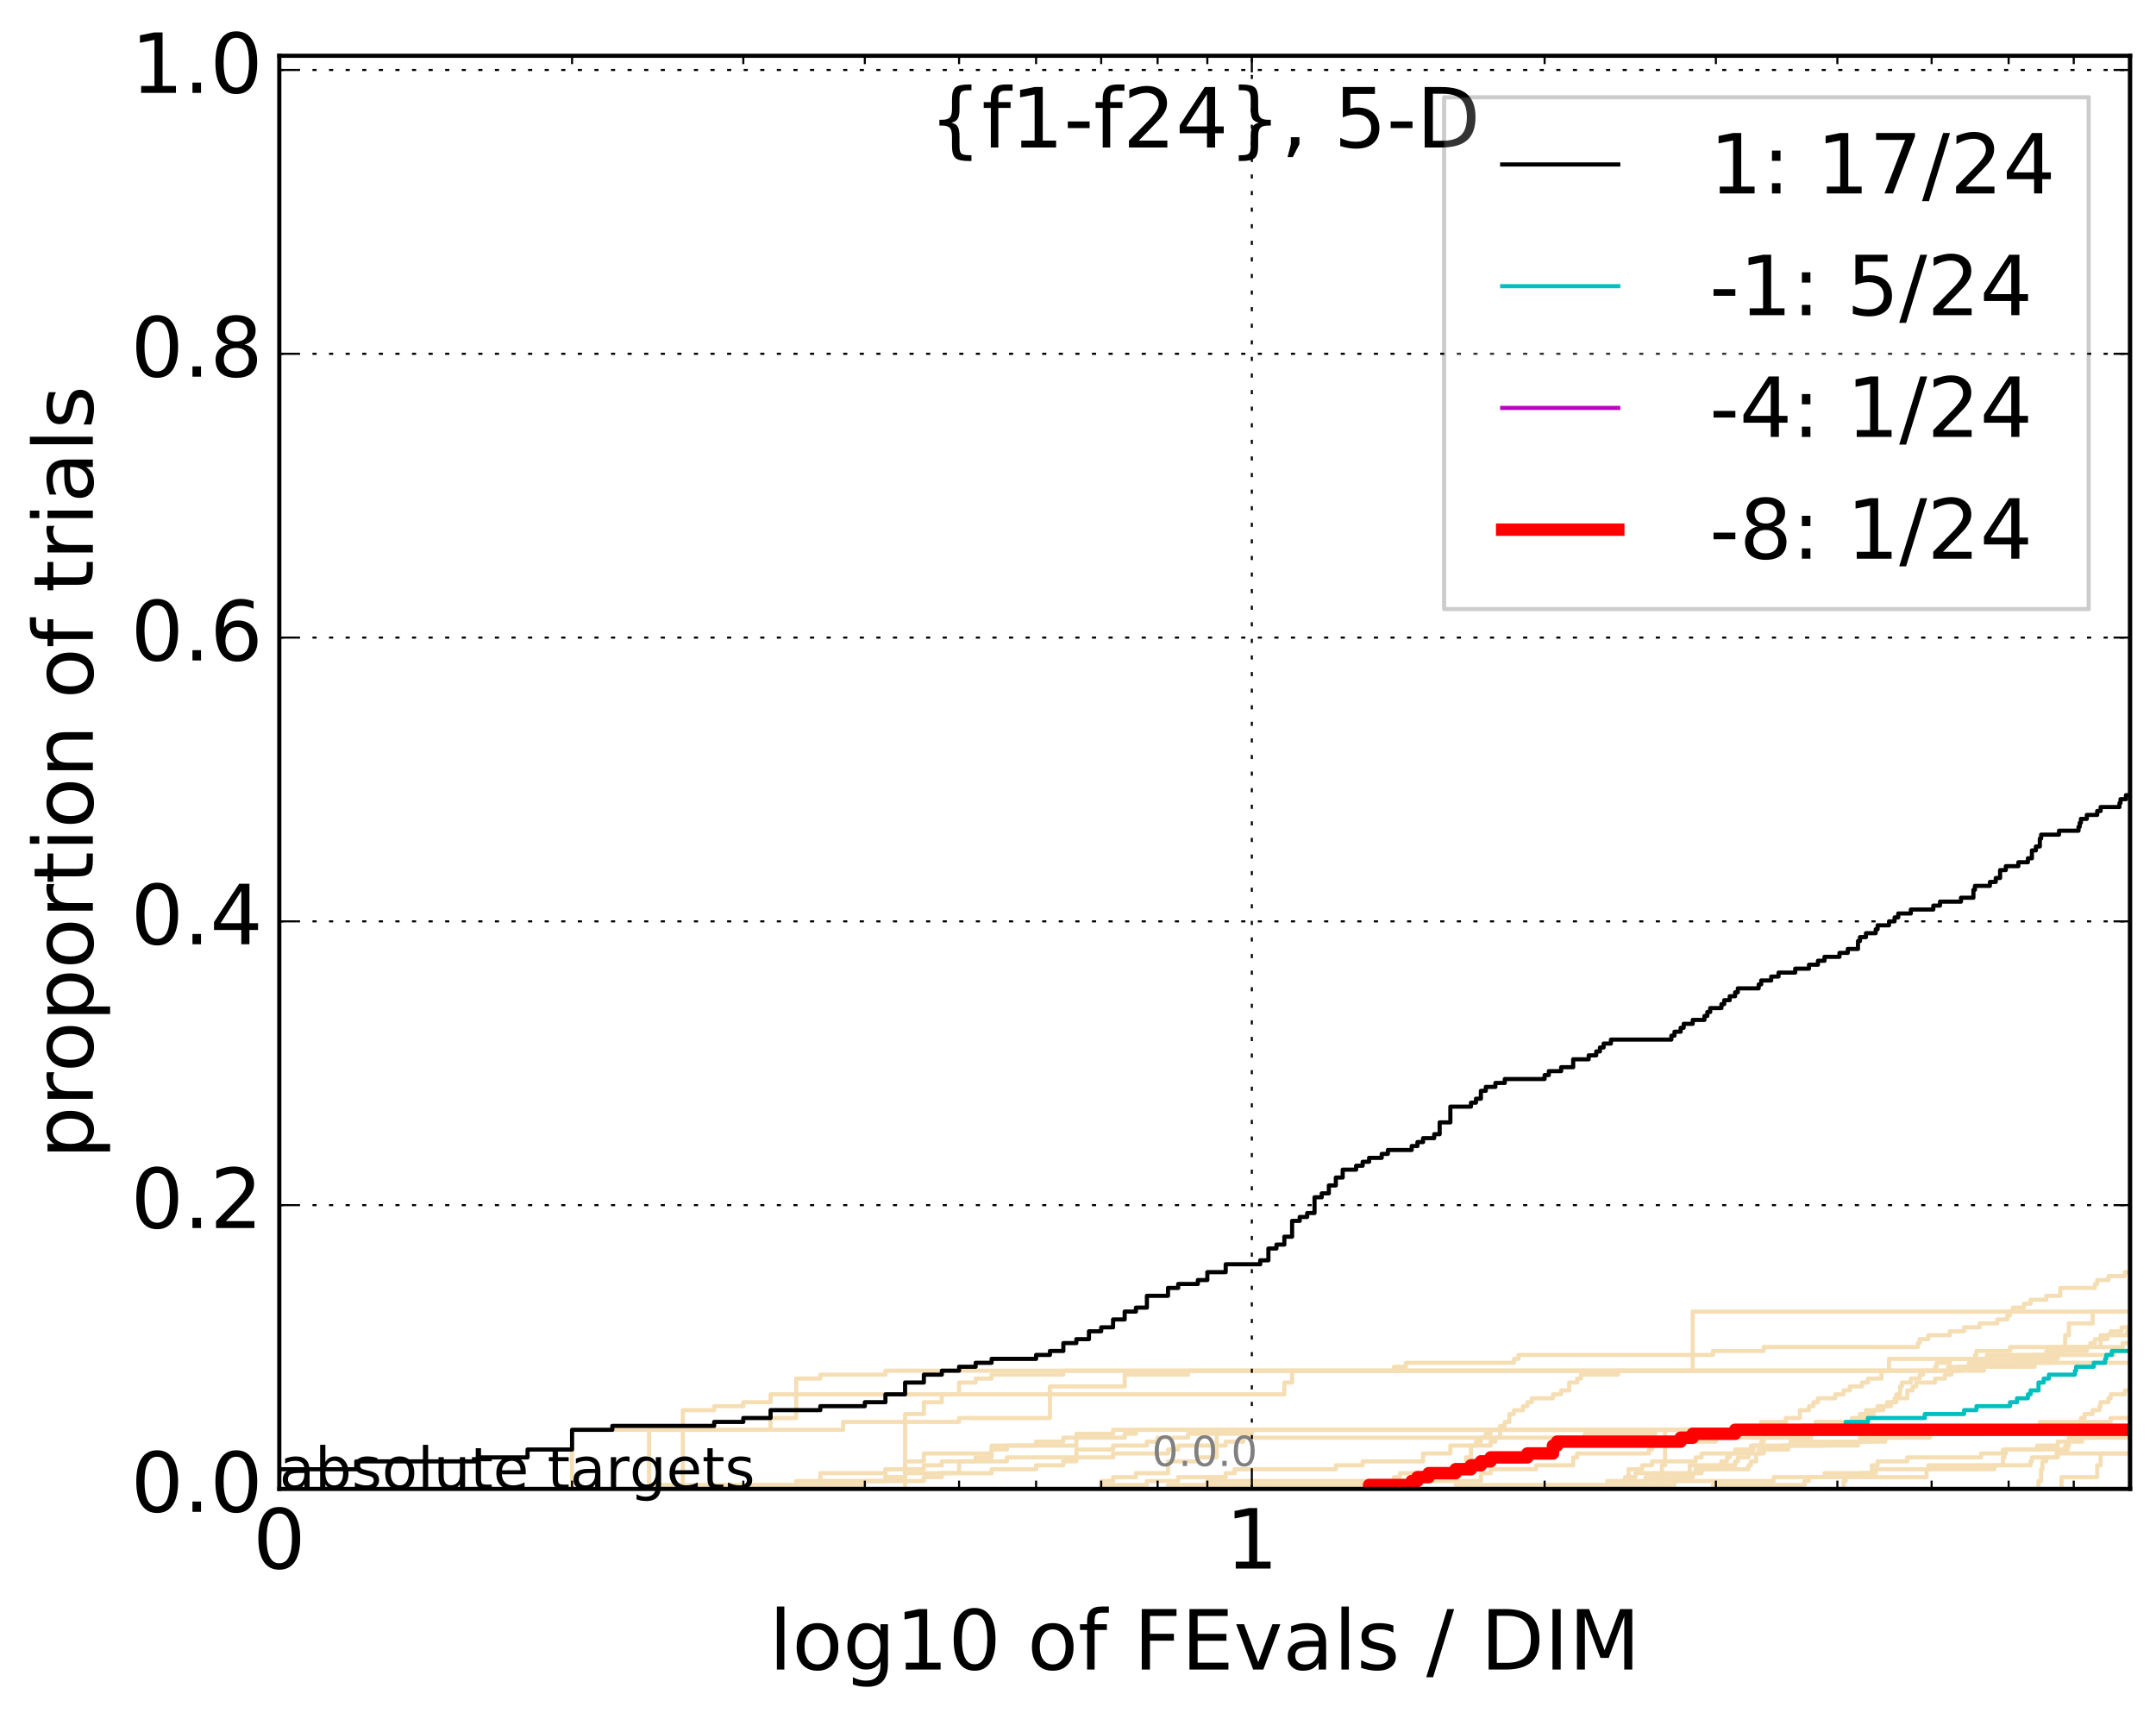 <?xml version="1.0" encoding="utf-8" standalone="no"?>
<!DOCTYPE svg PUBLIC "-//W3C//DTD SVG 1.1//EN"
  "http://www.w3.org/Graphics/SVG/1.1/DTD/svg11.dtd">
<!-- Created with matplotlib (http://matplotlib.org/) -->
<svg height="413pt" version="1.1" viewBox="0 0 520 413" width="520pt" xmlns="http://www.w3.org/2000/svg" xmlns:xlink="http://www.w3.org/1999/xlink">
 <defs>
  <style type="text/css">
*{stroke-linecap:butt;stroke-linejoin:round;stroke-miterlimit:100000;}
  </style>
 </defs>
 <g id="figure_1">
  <g id="patch_1">
   <path d="M 0 413.969 
L 520.962 413.969 
L 520.962 0 
L 0 0 
z
" style="fill:#ffffff;"/>
  </g>
  <g id="axes_1">
   <g id="patch_2">
    <path d="M 67.362 359.056 
L 513.763 359.056 
L 513.763 13.456 
L 67.362 13.456 
z
" style="fill:#ffffff;"/>
   </g>
   <g id="line2d_1">
    <path clip-path="url(#p198cd10d0a)" d="M 491.665 359.056 
L 491.665 358.106 
L 491.665 358.106 
L 491.665 358.106 
L 491.665 357.155 
L 492.296 357.155 
L 492.296 354.304 
L 492.61 354.304 
L 492.61 352.403 
L 493.546 352.403 
L 493.546 351.452 
L 496.304 351.452 
L 496.304 349.551 
L 498.102 349.551 
L 498.102 348.601 
L 498.989 348.601 
L 498.989 347.65 
L 502.177 347.65 
L 502.177 346.7 
L 505.821 346.7 
L 505.821 345.749 
L 508.805 345.749 
L 508.805 344.799 
L 513.763 344.799 
L 513.763 343.848 
L 521.962 343.848 
L 521.962 343.848 
" style="fill:none;stroke:#f5deb3;stroke-linecap:square;"/>
   </g>
   <g id="line2d_2">
    <path clip-path="url(#p198cd10d0a)" d="M 400.822 359.056 
L 400.822 356.205 
L 400.822 356.205 
L 400.822 353.353 
L 401.591 353.353 
L 401.591 350.502 
L 401.591 350.502 
L 401.591 347.65 
L 401.591 347.65 
L 401.591 344.799 
L 521.962 344.799 
" style="fill:none;stroke:#f5deb3;stroke-linecap:square;"/>
   </g>
   <g id="line2d_3">
    <path clip-path="url(#p198cd10d0a)" d="M 218.295 359.056 
L 218.295 358.106 
L 218.295 358.106 
L 218.295 358.106 
L 218.295 357.155 
L 218.295 357.155 
L 218.295 357.155 
L 218.295 356.205 
L 218.295 356.205 
L 218.295 356.205 
L 218.295 355.254 
L 218.295 355.254 
L 218.295 355.254 
L 218.295 354.304 
L 218.295 354.304 
L 218.295 354.304 
L 218.295 353.353 
L 218.295 353.353 
L 218.295 353.353 
L 218.295 352.403 
L 218.295 352.403 
L 218.295 352.403 
L 218.295 351.452 
L 218.295 351.452 
L 218.295 351.452 
L 218.295 350.502 
L 218.295 350.502 
L 218.295 350.502 
L 218.295 349.551 
L 218.295 349.551 
L 218.295 349.551 
L 218.295 348.601 
L 218.295 348.601 
L 218.295 348.601 
L 218.295 347.65 
L 218.295 347.65 
L 218.295 347.65 
L 218.295 346.7 
L 218.295 346.7 
L 218.295 346.7 
L 218.295 345.749 
L 218.295 345.749 
L 218.295 345.749 
L 218.295 344.799 
L 218.295 344.799 
L 218.295 344.799 
L 218.295 343.848 
L 218.295 343.848 
L 218.295 343.848 
L 218.295 342.898 
L 218.295 342.898 
L 218.295 342.898 
L 218.295 341.947 
L 218.295 341.947 
L 218.295 341.947 
L 218.295 340.997 
L 222.823 340.997 
L 222.823 338.145 
L 227.158 338.145 
L 227.158 336.244 
L 231.317 336.244 
L 231.317 333.393 
L 235.312 333.393 
L 235.312 332.442 
L 239.157 332.442 
L 239.157 331.492 
L 256.465 331.492 
L 256.465 330.541 
L 336.205 330.541 
L 336.205 329.591 
L 339.075 329.591 
L 339.075 328.641 
L 365.147 328.641 
L 365.147 327.69 
L 366.236 327.69 
L 366.236 326.74 
L 413.163 326.74 
L 413.163 325.789 
L 425.39 325.789 
L 425.39 324.839 
L 462.57 324.839 
L 462.57 323.888 
L 462.99 323.888 
L 462.99 322.938 
L 465.065 322.938 
L 465.065 321.987 
L 470.269 321.987 
L 470.269 321.037 
L 473.723 321.037 
L 473.723 320.086 
L 477.428 320.086 
L 477.428 319.136 
L 481.703 319.136 
L 481.703 318.185 
L 484.116 318.185 
L 484.116 317.235 
L 484.795 317.235 
L 484.795 316.284 
L 485.47 316.284 
L 485.47 315.334 
L 488.125 315.334 
L 488.125 314.383 
L 489.749 314.383 
L 489.749 313.433 
L 493.546 313.433 
L 493.546 312.482 
L 496.907 312.482 
L 496.907 310.581 
L 505.268 310.581 
L 505.268 309.631 
L 505.821 309.631 
L 505.821 308.68 
L 508.537 308.68 
L 508.537 307.73 
L 512.481 307.73 
L 512.481 306.779 
L 516.526 306.779 
L 516.526 305.829 
L 521.603 305.829 
L 521.603 304.878 
L 521.962 304.878 
L 521.962 304.878 
" style="fill:none;stroke:#f5deb3;stroke-linecap:square;"/>
   </g>
   <g id="line2d_4">
    <path clip-path="url(#p198cd10d0a)" d="M 156.547 359.056 
L 156.547 358.106 
L 197.852 358.106 
L 197.852 357.155 
L 222.823 357.155 
L 222.823 356.205 
L 227.158 356.205 
L 227.158 355.254 
L 239.157 355.254 
L 239.157 354.304 
L 249.89 354.304 
L 249.89 353.353 
L 256.465 353.353 
L 256.465 352.403 
L 259.6 352.403 
L 259.6 349.551 
L 268.463 349.551 
L 268.463 348.601 
L 276.617 348.601 
L 276.617 347.65 
L 279.197 347.65 
L 279.197 346.7 
L 286.564 346.7 
L 286.564 345.749 
L 301.928 345.749 
L 301.928 344.799 
L 489.749 344.799 
L 489.749 343.848 
L 491.981 343.848 
L 491.981 342.898 
L 509.072 342.898 
L 509.072 341.947 
L 514.776 341.947 
L 514.776 340.997 
L 518.247 340.997 
L 518.247 340.046 
L 519.458 340.046 
L 519.458 339.096 
L 519.698 339.096 
L 519.698 338.145 
L 520.417 338.145 
L 520.417 337.195 
L 520.893 337.195 
L 520.893 336.244 
L 521.962 336.244 
L 521.962 336.244 
" style="fill:none;stroke:#f5deb3;stroke-linecap:square;"/>
   </g>
   <g id="line2d_5">
    <path clip-path="url(#p198cd10d0a)" d="M 413.163 359.056 
L 413.163 358.106 
L 435.209 358.106 
L 435.209 357.155 
L 436.305 357.155 
L 436.305 356.205 
L 440.048 356.205 
L 440.048 355.254 
L 451.462 355.254 
L 451.462 353.353 
L 452.86 353.353 
L 452.86 352.403 
L 460.012 352.403 
L 460.012 351.452 
L 477.791 351.452 
L 477.791 350.502 
L 483.089 350.502 
L 483.089 349.551 
L 491.349 349.551 
L 491.349 348.601 
L 496.304 348.601 
L 496.304 347.65 
L 499.283 347.65 
L 499.283 346.7 
L 516.774 346.7 
L 516.774 345.749 
L 517.267 345.749 
L 517.267 344.799 
L 521.962 344.799 
L 521.962 344.799 
" style="fill:none;stroke:#f5deb3;stroke-linecap:square;"/>
   </g>
   <g id="line2d_6"/>
   <g id="line2d_7">
    <path clip-path="url(#p198cd10d0a)" d="M 393.628 359.056 
L 393.628 358.106 
L 396.889 358.106 
L 396.889 357.155 
L 404.61 357.155 
L 404.61 356.205 
L 408.261 356.205 
L 408.261 355.254 
L 410.391 355.254 
L 410.391 354.304 
L 415.194 354.304 
L 415.194 352.403 
L 416.526 352.403 
L 416.526 351.452 
L 417.185 351.452 
L 417.185 350.502 
L 418.491 350.502 
L 418.491 349.551 
L 422.312 349.551 
L 422.312 348.601 
L 424.781 348.601 
L 424.781 347.65 
L 425.39 347.65 
L 425.39 346.7 
L 427.193 346.7 
L 427.193 345.749 
L 434.102 345.749 
L 434.102 344.799 
L 521.962 344.799 
L 521.962 344.799 
" style="fill:none;stroke:#f5deb3;stroke-linecap:square;"/>
   </g>
   <g id="line2d_8">
    <path clip-path="url(#p198cd10d0a)" d="M 677.87 359.056 
" style="fill:none;stroke:#f5deb3;stroke-linecap:square;"/>
   </g>
   <g id="line2d_9">
    <path clip-path="url(#p198cd10d0a)" d="M 265.594 359.056 
L 265.594 358.106 
L 276.617 358.106 
L 276.617 357.155 
L 284.167 357.155 
L 284.167 356.205 
L 295.625 356.205 
L 295.625 355.254 
L 297.77 355.254 
L 297.77 354.304 
L 322.185 354.304 
L 322.185 353.353 
L 328.656 353.353 
L 328.656 352.403 
L 343.233 352.403 
L 343.233 350.502 
L 349.808 350.502 
L 349.808 348.601 
L 355.984 348.601 
L 355.984 347.65 
L 357.175 347.65 
L 357.175 346.7 
L 358.353 346.7 
L 358.353 345.749 
L 359.517 345.749 
L 359.517 344.799 
L 509.072 344.799 
L 509.072 343.848 
L 521.962 343.848 
L 521.962 343.848 
" style="fill:none;stroke:#f5deb3;stroke-linecap:square;"/>
   </g>
   <g id="line2d_10">
    <path clip-path="url(#p198cd10d0a)" d="M 373.553 359.056 
L 373.553 358.106 
L 391.958 358.106 
L 391.958 357.155 
L 392.797 357.155 
L 392.797 354.304 
L 396.083 354.304 
L 396.083 353.353 
L 398.48 353.353 
L 398.48 352.403 
L 408.976 352.403 
L 408.976 351.452 
L 410.391 351.452 
L 410.391 350.502 
L 424.17 350.502 
L 424.17 349.551 
L 431.28 349.551 
L 431.28 348.601 
L 448.121 348.601 
L 448.121 347.65 
L 448.605 347.65 
L 448.605 346.7 
L 465.475 346.7 
L 465.475 345.749 
L 467.5 345.749 
L 467.5 344.799 
L 521.962 344.799 
L 521.962 344.799 
" style="fill:none;stroke:#f5deb3;stroke-linecap:square;"/>
   </g>
   <g id="line2d_11">
    <path clip-path="url(#p198cd10d0a)" d="M 179.279 359.056 
L 179.279 358.106 
L 208.585 358.106 
L 208.585 357.155 
L 213.556 357.155 
L 213.556 354.304 
L 218.295 354.304 
L 218.295 352.403 
L 222.823 352.403 
L 222.823 350.502 
L 239.157 350.502 
L 239.157 348.601 
L 259.6 348.601 
L 259.6 346.7 
L 271.255 346.7 
L 271.255 345.749 
L 273.971 345.749 
L 273.971 344.799 
L 493.856 344.799 
L 493.856 343.848 
L 501.891 343.848 
L 501.891 341.947 
L 502.746 341.947 
L 502.746 340.997 
L 504.713 340.997 
L 504.713 340.046 
L 506.37 340.046 
L 506.37 339.096 
L 506.643 339.096 
L 506.643 338.145 
L 508.537 338.145 
L 508.537 337.195 
L 509.072 337.195 
L 509.072 336.244 
L 512.481 336.244 
L 512.481 335.294 
L 514.017 335.294 
L 514.017 333.393 
L 516.029 333.393 
L 516.029 332.442 
L 516.526 332.442 
L 516.526 331.492 
L 520.893 331.492 
L 520.893 330.541 
L 521.603 330.541 
L 521.603 329.591 
L 521.962 329.591 
L 521.962 329.591 
" style="fill:none;stroke:#f5deb3;stroke-linecap:square;"/>
   </g>
   <g id="line2d_12">
    <path clip-path="url(#p198cd10d0a)" d="M 164.701 359.056 
L 164.701 358.106 
L 164.701 358.106 
L 164.701 358.106 
L 164.701 357.155 
L 164.701 357.155 
L 164.701 357.155 
L 164.701 356.205 
L 164.701 356.205 
L 164.701 356.205 
L 164.701 355.254 
L 164.701 355.254 
L 164.701 355.254 
L 164.701 354.304 
L 164.701 354.304 
L 164.701 354.304 
L 164.701 353.353 
L 164.701 353.353 
L 164.701 353.353 
L 164.701 352.403 
L 164.701 352.403 
L 164.701 352.403 
L 164.701 351.452 
L 164.701 351.452 
L 164.701 351.452 
L 164.701 350.502 
L 164.701 350.502 
L 164.701 350.502 
L 164.701 349.551 
L 164.701 349.551 
L 164.701 349.551 
L 164.701 348.601 
L 164.701 348.601 
L 164.701 348.601 
L 164.701 347.65 
L 164.701 347.65 
L 164.701 347.65 
L 164.701 346.7 
L 164.701 346.7 
L 164.701 346.7 
L 164.701 345.749 
L 164.701 345.749 
L 164.701 345.749 
L 164.701 344.799 
L 203.36 344.799 
L 203.36 342.898 
L 231.317 342.898 
L 231.317 341.947 
L 253.231 341.947 
L 253.231 334.343 
L 271.255 334.343 
L 271.255 331.492 
L 286.564 331.492 
L 286.564 330.541 
L 478.513 330.541 
L 478.513 329.591 
L 490.712 329.591 
L 490.712 328.641 
L 494.474 328.641 
L 494.474 327.69 
L 496.304 327.69 
L 496.304 325.789 
L 503.312 325.789 
L 503.312 324.839 
L 506.643 324.839 
L 506.643 322.938 
L 508.269 322.938 
L 508.269 321.987 
L 512.996 321.987 
L 512.996 321.037 
L 514.524 321.037 
L 514.524 320.086 
L 517.513 320.086 
L 517.513 318.185 
L 521.962 318.185 
L 521.962 318.185 
" style="fill:none;stroke:#f5deb3;stroke-linecap:square;"/>
   </g>
   <g id="line2d_13">
    <path clip-path="url(#p198cd10d0a)" d="M 497.207 359.056 
L 497.207 358.106 
L 497.207 358.106 
L 497.207 358.106 
L 497.207 357.155 
L 497.207 357.155 
L 497.207 357.155 
L 497.207 356.205 
L 505.821 356.205 
L 505.821 353.353 
L 506.643 353.353 
L 506.643 350.502 
L 521.962 350.502 
L 521.962 350.502 
" style="fill:none;stroke:#f5deb3;stroke-linecap:square;"/>
   </g>
   <g id="line2d_14">
    <path clip-path="url(#p198cd10d0a)" d="M 265.594 359.056 
L 265.594 358.106 
L 265.594 358.106 
L 265.594 358.106 
L 265.594 357.155 
L 268.463 357.155 
L 268.463 356.205 
L 273.971 356.205 
L 273.971 355.254 
L 281.712 355.254 
L 281.712 352.403 
L 288.906 352.403 
L 288.906 351.452 
L 293.434 351.452 
L 293.434 344.799 
L 417.84 344.799 
L 417.84 343.848 
L 424.781 343.848 
L 424.781 342.898 
L 430.706 342.898 
L 430.706 341.947 
L 434.102 341.947 
L 434.102 340.046 
L 436.305 340.046 
L 436.305 339.096 
L 437.388 339.096 
L 437.388 338.145 
L 438.461 338.145 
L 438.461 337.195 
L 442.64 337.195 
L 442.64 336.244 
L 444.668 336.244 
L 444.668 335.294 
L 446.162 335.294 
L 446.162 334.343 
L 449.087 334.343 
L 449.087 333.393 
L 450.518 333.393 
L 450.518 332.442 
L 453.782 332.442 
L 453.782 330.541 
L 469.878 330.541 
L 469.878 329.591 
L 474.849 329.591 
L 474.849 328.641 
L 521.962 328.641 
L 521.962 328.641 
" style="fill:none;stroke:#f5deb3;stroke-linecap:square;"/>
   </g>
   <g id="line2d_15">
    <path clip-path="url(#p198cd10d0a)" d="M 1023.323 359.056 
" style="fill:none;stroke:#f5deb3;stroke-linecap:square;"/>
   </g>
   <g id="line2d_16">
    <path clip-path="url(#p198cd10d0a)" d="M 539.9 359.056 
" style="fill:none;stroke:#f5deb3;stroke-linecap:square;"/>
   </g>
   <g id="line2d_17">
    <path clip-path="url(#p198cd10d0a)" d="M 392.797 359.056 
L 392.797 358.106 
L 403.863 358.106 
L 403.863 357.155 
L 427.787 357.155 
L 427.787 356.205 
L 449.087 356.205 
L 449.087 355.254 
L 452.396 355.254 
L 452.396 354.304 
L 481.003 354.304 
L 481.003 353.353 
L 489.749 353.353 
L 489.749 352.403 
L 490.071 352.403 
L 490.071 351.452 
L 496.001 351.452 
L 496.001 350.502 
L 521.962 350.502 
L 521.962 350.502 
" style="fill:none;stroke:#f5deb3;stroke-linecap:square;"/>
   </g>
   <g id="line2d_18">
    <path clip-path="url(#p198cd10d0a)" d="M 156.547 359.056 
L 156.547 358.106 
L 156.547 358.106 
L 156.547 358.106 
L 156.547 357.155 
L 156.547 357.155 
L 156.547 357.155 
L 156.547 356.205 
L 156.547 356.205 
L 156.547 356.205 
L 156.547 355.254 
L 156.547 355.254 
L 156.547 355.254 
L 156.547 354.304 
L 156.547 354.304 
L 156.547 354.304 
L 156.547 353.353 
L 156.547 353.353 
L 156.547 353.353 
L 156.547 352.403 
L 156.547 352.403 
L 156.547 352.403 
L 156.547 351.452 
L 156.547 351.452 
L 156.547 351.452 
L 156.547 350.502 
L 156.547 350.502 
L 156.547 350.502 
L 156.547 349.551 
L 156.547 349.551 
L 156.547 349.551 
L 156.547 348.601 
L 156.547 348.601 
L 156.547 348.601 
L 156.547 347.65 
L 156.547 347.65 
L 156.547 347.65 
L 156.547 346.7 
L 156.547 346.7 
L 156.547 346.7 
L 156.547 345.749 
L 156.547 345.749 
L 156.547 345.749 
L 156.547 344.799 
L 164.701 344.799 
L 164.701 340.046 
L 172.251 340.046 
L 172.251 339.096 
L 179.279 339.096 
L 179.279 338.145 
L 185.853 338.145 
L 185.853 336.244 
L 192.029 336.244 
L 192.029 332.442 
L 197.852 332.442 
L 197.852 331.492 
L 213.556 331.492 
L 213.556 330.541 
L 472.203 330.541 
L 472.203 329.591 
L 487.467 329.591 
L 487.467 328.641 
L 489.749 328.641 
L 489.749 327.69 
L 490.071 327.69 
L 490.071 326.74 
L 493.546 326.74 
L 493.546 325.789 
L 498.694 325.789 
L 498.694 324.839 
L 504.155 324.839 
L 504.155 323.888 
L 505.268 323.888 
L 505.268 322.938 
L 506.643 322.938 
L 506.643 321.987 
L 509.072 321.987 
L 509.072 321.037 
L 511.704 321.037 
L 511.704 320.086 
L 514.017 320.086 
L 514.017 319.136 
L 517.021 319.136 
L 517.021 318.185 
L 517.513 318.185 
L 517.513 317.235 
L 520.417 317.235 
L 520.417 316.284 
L 521.962 316.284 
L 521.962 316.284 
" style="fill:none;stroke:#f5deb3;stroke-linecap:square;"/>
   </g>
   <g id="line2d_19">
    <path clip-path="url(#p198cd10d0a)" d="M 574.064 359.056 
" style="fill:none;stroke:#f5deb3;stroke-linecap:square;"/>
   </g>
   <g id="line2d_20">
    <path clip-path="url(#p198cd10d0a)" d="M 179.279 359.056 
L 179.279 358.106 
L 192.029 358.106 
L 192.029 357.155 
L 197.852 357.155 
L 197.852 355.254 
L 213.556 355.254 
L 213.556 354.304 
L 222.823 354.304 
L 222.823 353.353 
L 227.158 353.353 
L 227.158 352.403 
L 235.312 352.403 
L 235.312 351.452 
L 239.157 351.452 
L 239.157 349.551 
L 242.862 349.551 
L 242.862 348.601 
L 249.89 348.601 
L 249.89 347.65 
L 256.465 347.65 
L 256.465 346.7 
L 259.6 346.7 
L 259.6 345.749 
L 268.463 345.749 
L 268.463 344.799 
L 438.993 344.799 
L 438.993 343.848 
L 448.121 343.848 
L 448.121 342.898 
L 448.605 342.898 
L 448.605 341.947 
L 450.044 341.947 
L 450.044 340.997 
L 451.93 340.997 
L 451.93 340.046 
L 454.24 340.046 
L 454.24 339.096 
L 456.051 339.096 
L 456.051 338.145 
L 457.389 338.145 
L 457.389 337.195 
L 460.012 337.195 
L 460.012 335.294 
L 461.299 335.294 
L 461.299 334.343 
L 462.148 334.343 
L 462.148 333.393 
L 466.695 333.393 
L 466.695 332.442 
L 469.092 332.442 
L 469.092 331.492 
L 470.659 331.492 
L 470.659 330.541 
L 473.345 330.541 
L 473.345 329.591 
L 476.33 329.591 
L 476.33 328.641 
L 478.873 328.641 
L 478.873 327.69 
L 479.231 327.69 
L 479.231 326.74 
L 509.869 326.74 
L 509.869 325.789 
L 520.417 325.789 
L 520.417 324.839 
L 521.962 324.839 
L 521.962 324.839 
" style="fill:none;stroke:#f5deb3;stroke-linecap:square;"/>
   </g>
   <g id="line2d_21">
    <path clip-path="url(#p198cd10d0a)" d="M 634.224 359.056 
" style="fill:none;stroke:#f5deb3;stroke-linecap:square;"/>
   </g>
   <g id="line2d_22">
    <path clip-path="url(#p198cd10d0a)" d="M 197.852 359.056 
L 197.852 358.106 
L 197.852 358.106 
L 197.852 358.106 
L 197.852 357.155 
L 213.556 357.155 
L 213.556 356.205 
L 218.295 356.205 
L 218.295 355.254 
L 231.317 355.254 
L 231.317 352.403 
L 242.862 352.403 
L 242.862 351.452 
L 268.463 351.452 
L 268.463 350.502 
L 281.712 350.502 
L 281.712 349.551 
L 284.167 349.551 
L 284.167 348.601 
L 295.625 348.601 
L 295.625 347.65 
L 299.87 347.65 
L 299.87 346.7 
L 382.249 346.7 
L 382.249 345.749 
L 399.267 345.749 
L 399.267 344.799 
L 422.312 344.799 
L 422.312 343.848 
L 437.926 343.848 
L 437.926 342.898 
L 446.656 342.898 
L 446.656 341.947 
L 448.605 341.947 
L 448.605 340.997 
L 450.044 340.997 
L 450.044 340.046 
L 452.86 340.046 
L 452.86 339.096 
L 455.15 339.096 
L 455.15 338.145 
L 456.945 338.145 
L 456.945 337.195 
L 457.389 337.195 
L 457.389 336.244 
L 458.271 336.244 
L 458.271 334.343 
L 458.709 334.343 
L 458.709 333.393 
L 460.872 333.393 
L 460.872 332.442 
L 462.99 332.442 
L 462.99 331.492 
L 463.825 331.492 
L 463.825 330.541 
L 466.695 330.541 
L 466.695 329.591 
L 467.098 329.591 
L 467.098 328.641 
L 470.269 328.641 
L 470.269 327.69 
L 476.33 327.69 
L 476.33 326.74 
L 476.698 326.74 
L 476.698 325.789 
L 484.795 325.789 
L 484.795 324.839 
L 511.964 324.839 
L 511.964 323.888 
L 518.733 323.888 
L 518.733 322.938 
L 519.217 322.938 
L 519.217 321.987 
L 521.366 321.987 
L 521.366 321.037 
L 521.962 321.037 
L 521.962 321.037 
" style="fill:none;stroke:#f5deb3;stroke-linecap:square;"/>
   </g>
   <g id="line2d_23">
    <path clip-path="url(#p198cd10d0a)" d="M 351.073 359.056 
L 351.073 358.106 
L 387.659 358.106 
L 387.659 357.155 
L 391.958 357.155 
L 391.958 356.205 
L 394.453 356.205 
L 394.453 355.254 
L 407.541 355.254 
L 407.541 353.353 
L 418.491 353.353 
L 418.491 352.403 
L 419.138 352.403 
L 419.138 351.452 
L 421.685 351.452 
L 421.685 350.502 
L 422.312 350.502 
L 422.312 349.551 
L 422.935 349.551 
L 422.935 348.601 
L 440.048 348.601 
L 440.048 347.65 
L 451.462 347.65 
L 451.462 346.7 
L 459.145 346.7 
L 459.145 345.749 
L 477.791 345.749 
L 477.791 344.799 
L 521.962 344.799 
L 521.962 344.799 
" style="fill:none;stroke:#f5deb3;stroke-linecap:square;"/>
   </g>
   <g id="line2d_24">
    <path clip-path="url(#p198cd10d0a)" d="M 444.668 359.056 
L 444.668 358.106 
L 444.668 358.106 
L 444.668 358.106 
L 444.668 357.155 
L 445.168 357.155 
L 445.168 356.205 
L 464.653 356.205 
L 464.653 354.304 
L 465.065 354.304 
L 465.065 353.353 
L 483.089 353.353 
L 483.089 351.452 
L 483.432 351.452 
L 483.432 350.502 
L 483.775 350.502 
L 483.775 349.551 
L 498.694 349.551 
L 498.694 347.65 
L 498.989 347.65 
L 498.989 346.7 
L 499.283 346.7 
L 499.283 345.749 
L 521.962 345.749 
L 521.962 345.749 
" style="fill:none;stroke:#f5deb3;stroke-linecap:square;"/>
   </g>
   <g id="line2d_25">
    <path clip-path="url(#p198cd10d0a)" d="M 375.551 359.056 
L 375.551 358.106 
L 392.797 358.106 
L 392.797 357.155 
L 396.889 357.155 
L 396.889 356.205 
L 406.816 356.205 
L 406.816 355.254 
L 408.976 355.254 
L 408.976 354.304 
L 421.685 354.304 
L 421.685 353.353 
L 422.312 353.353 
L 422.312 352.403 
L 423.554 352.403 
L 423.554 350.502 
L 425.39 350.502 
L 425.39 349.551 
L 429.548 349.551 
L 429.548 348.601 
L 431.85 348.601 
L 431.85 347.65 
L 454.696 347.65 
L 454.696 346.7 
L 456.051 346.7 
L 456.051 345.749 
L 457.831 345.749 
L 457.831 344.799 
L 521.962 344.799 
L 521.962 344.799 
" style="fill:none;stroke:#f5deb3;stroke-linecap:square;"/>
   </g>
   <g id="line2d_26">
    <path clip-path="url(#p198cd10d0a)" d="M 559.714 359.056 
" style="fill:none;stroke:#f5deb3;stroke-linecap:square;"/>
   </g>
   <g id="line2d_27">
    <path clip-path="url(#p198cd10d0a)" d="M 521.13 359.056 
L 521.13 358.106 
L 521.962 358.106 
" style="fill:none;stroke:#f5deb3;stroke-linecap:square;"/>
   </g>
   <g id="line2d_28">
    <path clip-path="url(#p198cd10d0a)" d="M 291.195 359.056 
L 291.195 358.106 
L 330.211 358.106 
L 330.211 357.155 
L 357.175 357.155 
L 357.175 355.254 
L 359.517 355.254 
L 359.517 354.304 
L 370.482 354.304 
L 370.482 353.353 
L 379.432 353.353 
L 379.432 351.452 
L 380.38 351.452 
L 380.38 350.502 
L 397.688 350.502 
L 397.688 349.551 
L 398.48 349.551 
L 398.48 347.65 
L 413.845 347.65 
L 413.845 346.7 
L 436.848 346.7 
L 436.848 345.749 
L 449.566 345.749 
L 449.566 344.799 
L 521.962 344.799 
L 521.962 344.799 
" style="fill:none;stroke:#f5deb3;stroke-linecap:square;"/>
   </g>
   <g id="line2d_29">
    <path clip-path="url(#p198cd10d0a)" d="M 137.974 359.056 
L 137.974 358.106 
L 137.974 358.106 
L 137.974 358.106 
L 137.974 357.155 
L 137.974 357.155 
L 137.974 357.155 
L 137.974 356.205 
L 137.974 356.205 
L 137.974 356.205 
L 137.974 355.254 
L 137.974 355.254 
L 137.974 355.254 
L 137.974 354.304 
L 137.974 354.304 
L 137.974 354.304 
L 137.974 353.353 
L 137.974 353.353 
L 137.974 353.353 
L 137.974 352.403 
L 137.974 352.403 
L 137.974 352.403 
L 137.974 351.452 
L 137.974 351.452 
L 137.974 351.452 
L 137.974 350.502 
L 137.974 350.502 
L 137.974 350.502 
L 137.974 349.551 
L 137.974 349.551 
L 137.974 349.551 
L 137.974 348.601 
L 137.974 348.601 
L 137.974 348.601 
L 137.974 347.65 
L 137.974 347.65 
L 137.974 347.65 
L 137.974 346.7 
L 137.974 346.7 
L 137.974 346.7 
L 137.974 345.749 
L 137.974 345.749 
L 137.974 345.749 
L 137.974 344.799 
L 185.853 344.799 
L 185.853 341.947 
L 192.029 341.947 
L 192.029 336.244 
L 309.768 336.244 
L 309.768 333.393 
L 311.638 333.393 
L 311.638 330.541 
L 455.602 330.541 
L 455.602 327.69 
L 494.474 327.69 
L 494.474 324.839 
L 498.102 324.839 
L 498.102 321.987 
L 498.989 321.987 
L 498.989 319.136 
L 504.713 319.136 
L 504.713 316.284 
L 514.017 316.284 
L 514.017 313.433 
L 514.776 313.433 
L 514.776 310.581 
L 518.733 310.581 
L 518.733 307.73 
L 521.962 307.73 
L 521.962 307.73 
" style="fill:none;stroke:#f5deb3;stroke-linecap:square;"/>
   </g>
   <g id="line2d_30">
    <path clip-path="url(#p198cd10d0a)" d="M 281.712 359.056 
L 281.712 358.106 
L 291.195 358.106 
L 291.195 357.155 
L 336.205 357.155 
L 336.205 356.205 
L 337.65 356.205 
L 337.65 355.254 
L 345.914 355.254 
L 345.914 354.304 
L 351.073 354.304 
L 351.073 353.353 
L 353.558 353.353 
L 353.558 352.403 
L 353.558 352.403 
L 353.558 351.452 
L 354.778 351.452 
L 354.778 350.502 
L 354.778 350.502 
L 354.778 349.551 
L 354.778 349.551 
L 354.778 348.601 
L 359.517 348.601 
L 359.517 347.65 
L 360.668 347.65 
L 360.668 346.7 
L 361.807 346.7 
L 361.807 345.749 
L 361.807 345.749 
L 361.807 344.799 
L 361.807 344.799 
L 361.807 343.848 
L 362.932 343.848 
L 362.932 342.898 
L 364.046 342.898 
L 364.046 341.947 
L 364.046 341.947 
L 364.046 340.997 
L 365.147 340.997 
L 365.147 340.046 
L 367.314 340.046 
L 367.314 339.096 
L 368.381 339.096 
L 368.381 338.145 
L 369.437 338.145 
L 369.437 337.195 
L 374.557 337.195 
L 374.557 336.244 
L 376.535 336.244 
L 376.535 335.294 
L 378.476 335.294 
L 378.476 334.343 
L 378.476 334.343 
L 378.476 333.393 
L 380.38 333.393 
L 380.38 332.442 
L 381.319 332.442 
L 381.319 331.492 
L 390.261 331.492 
L 390.261 330.541 
L 408.261 330.541 
L 408.261 329.591 
L 408.261 329.591 
L 408.261 328.641 
L 408.261 328.641 
L 408.261 327.69 
L 408.261 327.69 
L 408.261 326.74 
L 408.261 326.74 
L 408.261 325.789 
L 408.261 325.789 
L 408.261 324.839 
L 408.261 324.839 
L 408.261 323.888 
L 408.261 323.888 
L 408.261 322.938 
L 408.261 322.938 
L 408.261 321.987 
L 408.261 321.987 
L 408.261 321.037 
L 408.261 321.037 
L 408.261 320.086 
L 408.261 320.086 
L 408.261 319.136 
L 408.261 319.136 
L 408.261 318.185 
L 408.261 318.185 
L 408.261 317.235 
L 408.261 317.235 
L 408.261 316.284 
L 521.962 316.284 
" style="fill:none;stroke:#f5deb3;stroke-linecap:square;"/>
   </g>
   <g id="line2d_31">
    <path clip-path="url(#p198cd10d0a)" d="M -1 356.205 
L 44.631 356.205 
L 44.631 355.254 
L 67.362 355.254 
L 67.362 354.304 
L 85.936 354.304 
L 85.936 352.403 
L 115.242 352.403 
L 115.242 351.452 
L 127.241 351.452 
L 127.241 349.551 
L 137.974 349.551 
L 137.974 344.799 
L 147.683 344.799 
L 147.683 343.848 
L 172.251 343.848 
L 172.251 342.898 
L 179.279 342.898 
L 179.279 341.947 
L 185.853 341.947 
L 185.853 340.046 
L 197.852 340.046 
L 197.852 339.096 
L 208.585 339.096 
L 208.585 338.145 
L 213.556 338.145 
L 213.556 336.244 
L 218.295 336.244 
L 218.295 333.393 
L 222.823 333.393 
L 222.823 331.492 
L 227.158 331.492 
L 227.158 330.541 
L 231.317 330.541 
L 231.317 329.591 
L 235.312 329.591 
L 235.312 328.641 
L 239.157 328.641 
L 239.157 327.69 
L 249.89 327.69 
L 249.89 326.74 
L 253.231 326.74 
L 253.231 325.789 
L 256.465 325.789 
L 256.465 323.888 
L 259.6 323.888 
L 259.6 322.938 
L 262.641 322.938 
L 262.641 321.037 
L 265.594 321.037 
L 265.594 320.086 
L 268.463 320.086 
L 268.463 318.185 
L 271.255 318.185 
L 271.255 316.284 
L 273.971 316.284 
L 273.971 315.334 
L 276.617 315.334 
L 276.617 312.482 
L 281.712 312.482 
L 281.712 310.581 
L 284.167 310.581 
L 284.167 309.631 
L 288.906 309.631 
L 288.906 308.68 
L 291.195 308.68 
L 291.195 306.779 
L 295.625 306.779 
L 295.625 304.878 
L 303.946 304.878 
L 303.946 303.928 
L 305.924 303.928 
L 305.924 301.076 
L 307.864 301.076 
L 307.864 300.126 
L 309.768 300.126 
L 309.768 298.225 
L 311.638 298.225 
L 311.638 294.423 
L 313.473 294.423 
L 313.473 293.472 
L 315.276 293.472 
L 315.276 292.522 
L 317.048 292.522 
L 317.048 288.72 
L 318.789 288.72 
L 318.789 287.769 
L 320.502 287.769 
L 320.502 285.868 
L 322.185 285.868 
L 322.185 283.967 
L 323.842 283.967 
L 323.842 282.066 
L 327.076 282.066 
L 327.076 281.116 
L 328.656 281.116 
L 328.656 280.165 
L 330.211 280.165 
L 330.211 279.215 
L 333.252 279.215 
L 333.252 278.264 
L 334.739 278.264 
L 334.739 277.314 
L 340.48 277.314 
L 340.48 276.363 
L 341.866 276.363 
L 341.866 275.413 
L 343.233 275.413 
L 343.233 274.462 
L 345.914 274.462 
L 345.914 273.512 
L 347.229 273.512 
L 347.229 270.66 
L 349.808 270.66 
L 349.808 266.858 
L 354.778 266.858 
L 354.778 265.908 
L 355.984 265.908 
L 355.984 264.957 
L 357.175 264.957 
L 357.175 263.056 
L 358.353 263.056 
L 358.353 262.106 
L 360.668 262.106 
L 360.668 261.155 
L 362.932 261.155 
L 362.932 260.205 
L 372.54 260.205 
L 372.54 259.254 
L 373.553 259.254 
L 373.553 258.304 
L 376.535 258.304 
L 376.535 257.353 
L 379.432 257.353 
L 379.432 255.452 
L 383.171 255.452 
L 383.171 254.502 
L 384.99 254.502 
L 384.99 253.551 
L 385.888 253.551 
L 385.888 252.601 
L 386.777 252.601 
L 386.777 251.65 
L 388.534 251.65 
L 388.534 250.7 
L 403.112 250.7 
L 403.112 249.749 
L 403.863 249.749 
L 403.863 248.799 
L 405.351 248.799 
L 405.351 247.848 
L 406.086 247.848 
L 406.086 246.898 
L 408.261 246.898 
L 408.261 245.947 
L 411.091 245.947 
L 411.091 244.997 
L 411.787 244.997 
L 411.787 244.046 
L 412.477 244.046 
L 412.477 243.096 
L 415.194 243.096 
L 415.194 242.145 
L 415.862 242.145 
L 415.862 241.195 
L 417.185 241.195 
L 417.185 240.244 
L 418.491 240.244 
L 418.491 239.294 
L 419.138 239.294 
L 419.138 238.343 
L 424.17 238.343 
L 424.17 237.393 
L 424.781 237.393 
L 424.781 236.442 
L 427.193 236.442 
L 427.193 235.492 
L 428.964 235.492 
L 428.964 234.541 
L 432.982 234.541 
L 432.982 233.591 
L 436.305 233.591 
L 436.305 232.641 
L 438.461 232.641 
L 438.461 231.69 
L 440.048 231.69 
L 440.048 230.74 
L 443.659 230.74 
L 443.659 229.789 
L 445.667 229.789 
L 445.667 228.839 
L 448.121 228.839 
L 448.121 226.938 
L 448.605 226.938 
L 448.605 225.987 
L 450.044 225.987 
L 450.044 225.037 
L 452.396 225.037 
L 452.396 224.086 
L 452.86 224.086 
L 452.86 223.136 
L 455.602 223.136 
L 455.602 222.185 
L 456.945 222.185 
L 456.945 221.235 
L 457.831 221.235 
L 457.831 220.284 
L 460.872 220.284 
L 460.872 219.334 
L 466.29 219.334 
L 466.29 218.383 
L 467.9 218.383 
L 467.9 217.433 
L 472.966 217.433 
L 472.966 216.482 
L 475.962 216.482 
L 475.962 214.581 
L 476.33 214.581 
L 476.33 213.631 
L 479.943 213.631 
L 479.943 212.68 
L 481.353 212.68 
L 481.353 211.73 
L 482.398 211.73 
L 482.398 209.829 
L 483.775 209.829 
L 483.775 208.878 
L 486.806 208.878 
L 486.806 207.928 
L 489.103 207.928 
L 489.103 206.977 
L 490.071 206.977 
L 490.071 205.076 
L 491.031 205.076 
L 491.031 204.126 
L 491.981 204.126 
L 491.981 202.225 
L 492.296 202.225 
L 492.296 201.274 
L 496.606 201.274 
L 496.606 200.324 
L 501.317 200.324 
L 501.317 199.373 
L 501.605 199.373 
L 501.605 198.423 
L 501.891 198.423 
L 501.891 197.472 
L 503.312 197.472 
L 503.312 196.522 
L 505.821 196.522 
L 505.821 195.571 
L 506.643 195.571 
L 506.643 194.621 
L 511.183 194.621 
L 511.183 193.67 
L 511.444 193.67 
L 511.444 192.72 
L 512.739 192.72 
L 512.739 191.769 
L 512.739 191.769 
L 513.763 191.769 
L 513.763 191.769 
" style="fill:none;stroke:#000000;stroke-linecap:square;"/>
   </g>
   <g id="line2d_32"/>
   <g id="line2d_33">
    <path clip-path="url(#p198cd10d0a)" d="M 330.211 359.056 
L 330.211 358.106 
L 340.48 358.106 
L 340.48 357.155 
L 341.866 357.155 
L 341.866 356.205 
L 344.583 356.205 
L 344.583 355.254 
L 344.583 355.254 
L 344.583 354.304 
L 351.073 354.304 
L 351.073 353.353 
L 354.778 353.353 
L 354.778 352.403 
L 359.517 352.403 
L 359.517 351.452 
L 368.381 351.452 
L 368.381 350.502 
L 374.557 350.502 
L 374.557 349.551 
L 374.557 349.551 
L 374.557 348.601 
L 375.551 348.601 
L 375.551 347.65 
L 405.351 347.65 
L 405.351 346.7 
L 408.261 346.7 
L 408.261 345.749 
L 418.491 345.749 
L 418.491 344.799 
L 434.657 344.799 
L 434.657 343.848 
L 445.168 343.848 
L 445.168 342.898 
L 450.518 342.898 
L 450.518 341.947 
L 464.24 341.947 
L 464.24 340.997 
L 473.723 340.997 
L 473.723 340.046 
L 476.698 340.046 
L 476.698 339.096 
L 484.795 339.096 
L 484.795 338.145 
L 486.473 338.145 
L 486.473 337.195 
L 489.103 337.195 
L 489.103 336.244 
L 489.749 336.244 
L 489.749 335.294 
L 491.665 335.294 
L 491.665 334.343 
L 491.665 334.343 
L 491.665 333.393 
L 492.923 333.393 
L 492.923 332.442 
L 494.165 332.442 
L 494.165 331.492 
L 500.45 331.492 
L 500.45 330.541 
L 500.74 330.541 
L 500.74 329.591 
L 504.991 329.591 
L 504.991 328.641 
L 507.73 328.641 
L 507.73 327.69 
L 508 327.69 
L 508 326.74 
L 509.338 326.74 
L 509.338 325.789 
L 509.338 325.789 
L 509.338 325.789 
L 513.763 325.789 
" style="fill:none;stroke:#00bfbf;stroke-linecap:square;"/>
   </g>
   <g id="line2d_34"/>
   <g id="line2d_35">
    <path clip-path="url(#p198cd10d0a)" d="M 330.211 359.056 
L 330.211 358.106 
L 340.48 358.106 
L 340.48 357.155 
L 341.866 357.155 
L 341.866 356.205 
L 344.583 356.205 
L 344.583 355.254 
L 351.073 355.254 
L 351.073 354.304 
L 354.778 354.304 
L 354.778 353.353 
L 357.175 353.353 
L 357.175 352.403 
L 359.517 352.403 
L 359.517 351.452 
L 368.381 351.452 
L 368.381 350.502 
L 374.557 350.502 
L 374.557 349.551 
L 374.557 349.551 
L 374.557 348.601 
L 375.551 348.601 
L 375.551 347.65 
L 405.351 347.65 
L 405.351 346.7 
L 408.261 346.7 
L 408.261 345.749 
L 418.491 345.749 
L 418.491 344.799 
L 418.491 344.799 
L 418.491 344.799 
L 513.763 344.799 
" style="fill:none;stroke:#bf00bf;stroke-linecap:square;"/>
   </g>
   <g id="line2d_36"/>
   <g id="line2d_37">
    <path clip-path="url(#p198cd10d0a)" d="M 330.211 359.056 
L 330.211 358.106 
L 340.48 358.106 
L 340.48 357.155 
L 341.866 357.155 
L 341.866 356.205 
L 344.583 356.205 
L 344.583 355.254 
L 351.073 355.254 
L 351.073 354.304 
L 354.778 354.304 
L 354.778 353.353 
L 357.175 353.353 
L 357.175 352.403 
L 359.517 352.403 
L 359.517 351.452 
L 368.381 351.452 
L 368.381 350.502 
L 374.557 350.502 
L 374.557 349.551 
L 374.557 349.551 
L 374.557 348.601 
L 375.551 348.601 
L 375.551 347.65 
L 405.351 347.65 
L 405.351 346.7 
L 408.261 346.7 
L 408.261 345.749 
L 418.491 345.749 
L 418.491 344.799 
L 418.491 344.799 
L 418.491 344.799 
L 513.763 344.799 
" style="fill:none;stroke:#ff0000;stroke-linecap:square;stroke-width:3.0;"/>
   </g>
   <g id="line2d_38"/>
   <g id="line2d_39">
    <path clip-path="url(#p198cd10d0a)" d="M 513.763 359.056 
L 513.763 13.456 
" style="fill:none;stroke:#000000;stroke-linecap:square;"/>
   </g>
   <g id="patch_3">
    <path d="M 67.362 13.456 
L 513.763 13.456 
" style="fill:none;stroke:#000000;stroke-linecap:square;stroke-linejoin:miter;"/>
   </g>
   <g id="patch_4">
    <path d="M 513.763 359.056 
L 513.763 13.456 
" style="fill:none;stroke:#000000;stroke-linecap:square;stroke-linejoin:miter;"/>
   </g>
   <g id="patch_5">
    <path d="M 67.362 359.056 
L 513.763 359.056 
" style="fill:none;stroke:#000000;stroke-linecap:square;stroke-linejoin:miter;"/>
   </g>
   <g id="patch_6">
    <path d="M 67.362 359.056 
L 67.362 13.456 
" style="fill:none;stroke:#000000;stroke-linecap:square;stroke-linejoin:miter;"/>
   </g>
   <g id="matplotlib.axis_1">
    <g id="xtick_1">
     <g id="line2d_40">
      <path clip-path="url(#p198cd10d0a)" d="M 67.362 359.056 
L 67.362 13.456 
" style="fill:none;stroke:#000000;stroke-dasharray:1,3;stroke-dashoffset:0.0;stroke-width:0.5;"/>
     </g>
     <g id="line2d_41">
      <defs>
       <path d="M 0 0 
L 0 -4 
" id="mbea54e8d2b" style="stroke:#000000;stroke-width:0.5;"/>
      </defs>
      <g>
       <use style="stroke:#000000;stroke-width:0.5;" x="67.362" xlink:href="#mbea54e8d2b" y="359.056"/>
      </g>
     </g>
     <g id="line2d_42">
      <defs>
       <path d="M 0 0 
L 0 4 
" id="m0b99893e4a" style="stroke:#000000;stroke-width:0.5;"/>
      </defs>
      <g>
       <use style="stroke:#000000;stroke-width:0.5;" x="67.362" xlink:href="#m0b99893e4a" y="13.456"/>
      </g>
     </g>
     <g id="text_1">
      <!-- 0 -->
      <defs>
       <path d="M 31.781 66.406 
Q 24.172 66.406 20.328 58.906 
Q 16.5 51.422 16.5 36.375 
Q 16.5 21.391 20.328 13.891 
Q 24.172 6.391 31.781 6.391 
Q 39.453 6.391 43.281 13.891 
Q 47.125 21.391 47.125 36.375 
Q 47.125 51.422 43.281 58.906 
Q 39.453 66.406 31.781 66.406 
M 31.781 74.219 
Q 44.047 74.219 50.516 64.516 
Q 56.984 54.828 56.984 36.375 
Q 56.984 17.969 50.516 8.266 
Q 44.047 -1.422 31.781 -1.422 
Q 19.531 -1.422 13.062 8.266 
Q 6.594 17.969 6.594 36.375 
Q 6.594 54.828 13.062 64.516 
Q 19.531 74.219 31.781 74.219 
" id="BitstreamVeraSans-Roman-30"/>
      </defs>
      <g transform="translate(61.0 378.253)scale(0.2 -0.2)">
       <use xlink:href="#BitstreamVeraSans-Roman-30"/>
      </g>
     </g>
    </g>
    <g id="xtick_2">
     <g id="line2d_43">
      <path clip-path="url(#p198cd10d0a)" d="M 301.928 359.056 
L 301.928 13.456 
" style="fill:none;stroke:#000000;stroke-dasharray:1,3;stroke-dashoffset:0.0;stroke-width:0.5;"/>
     </g>
     <g id="line2d_44">
      <g>
       <use style="stroke:#000000;stroke-width:0.5;" x="301.928" xlink:href="#mbea54e8d2b" y="359.056"/>
      </g>
     </g>
     <g id="line2d_45">
      <g>
       <use style="stroke:#000000;stroke-width:0.5;" x="301.928" xlink:href="#m0b99893e4a" y="13.456"/>
      </g>
     </g>
     <g id="text_2">
      <!-- 1 -->
      <defs>
       <path d="M 12.406 8.297 
L 28.516 8.297 
L 28.516 63.922 
L 10.984 60.406 
L 10.984 69.391 
L 28.422 72.906 
L 38.281 72.906 
L 38.281 8.297 
L 54.391 8.297 
L 54.391 0 
L 12.406 0 
z
" id="BitstreamVeraSans-Roman-31"/>
      </defs>
      <g transform="translate(295.566 378.253)scale(0.2 -0.2)">
       <use xlink:href="#BitstreamVeraSans-Roman-31"/>
      </g>
     </g>
    </g>
    <g id="xtick_3">
     <g id="line2d_46">
      <defs>
       <path d="M 0 0 
L 0 -2 
" id="mddb63f4b8f" style="stroke:#000000;stroke-width:0.5;"/>
      </defs>
      <g>
       <use style="stroke:#000000;stroke-width:0.5;" x="137.974" xlink:href="#mddb63f4b8f" y="359.056"/>
      </g>
     </g>
     <g id="line2d_47">
      <defs>
       <path d="M 0 0 
L 0 2 
" id="m479c714010" style="stroke:#000000;stroke-width:0.5;"/>
      </defs>
      <g>
       <use style="stroke:#000000;stroke-width:0.5;" x="137.974" xlink:href="#m479c714010" y="13.456"/>
      </g>
     </g>
    </g>
    <g id="xtick_4">
     <g id="line2d_48">
      <g>
       <use style="stroke:#000000;stroke-width:0.5;" x="179.279" xlink:href="#mddb63f4b8f" y="359.056"/>
      </g>
     </g>
     <g id="line2d_49">
      <g>
       <use style="stroke:#000000;stroke-width:0.5;" x="179.279" xlink:href="#m479c714010" y="13.456"/>
      </g>
     </g>
    </g>
    <g id="xtick_5">
     <g id="line2d_50">
      <g>
       <use style="stroke:#000000;stroke-width:0.5;" x="208.585" xlink:href="#mddb63f4b8f" y="359.056"/>
      </g>
     </g>
     <g id="line2d_51">
      <g>
       <use style="stroke:#000000;stroke-width:0.5;" x="208.585" xlink:href="#m479c714010" y="13.456"/>
      </g>
     </g>
    </g>
    <g id="xtick_6">
     <g id="line2d_52">
      <g>
       <use style="stroke:#000000;stroke-width:0.5;" x="231.317" xlink:href="#mddb63f4b8f" y="359.056"/>
      </g>
     </g>
     <g id="line2d_53">
      <g>
       <use style="stroke:#000000;stroke-width:0.5;" x="231.317" xlink:href="#m479c714010" y="13.456"/>
      </g>
     </g>
    </g>
    <g id="xtick_7">
     <g id="line2d_54">
      <g>
       <use style="stroke:#000000;stroke-width:0.5;" x="249.89" xlink:href="#mddb63f4b8f" y="359.056"/>
      </g>
     </g>
     <g id="line2d_55">
      <g>
       <use style="stroke:#000000;stroke-width:0.5;" x="249.89" xlink:href="#m479c714010" y="13.456"/>
      </g>
     </g>
    </g>
    <g id="xtick_8">
     <g id="line2d_56">
      <g>
       <use style="stroke:#000000;stroke-width:0.5;" x="265.594" xlink:href="#mddb63f4b8f" y="359.056"/>
      </g>
     </g>
     <g id="line2d_57">
      <g>
       <use style="stroke:#000000;stroke-width:0.5;" x="265.594" xlink:href="#m479c714010" y="13.456"/>
      </g>
     </g>
    </g>
    <g id="xtick_9">
     <g id="line2d_58">
      <g>
       <use style="stroke:#000000;stroke-width:0.5;" x="279.197" xlink:href="#mddb63f4b8f" y="359.056"/>
      </g>
     </g>
     <g id="line2d_59">
      <g>
       <use style="stroke:#000000;stroke-width:0.5;" x="279.197" xlink:href="#m479c714010" y="13.456"/>
      </g>
     </g>
    </g>
    <g id="xtick_10">
     <g id="line2d_60">
      <g>
       <use style="stroke:#000000;stroke-width:0.5;" x="291.195" xlink:href="#mddb63f4b8f" y="359.056"/>
      </g>
     </g>
     <g id="line2d_61">
      <g>
       <use style="stroke:#000000;stroke-width:0.5;" x="291.195" xlink:href="#m479c714010" y="13.456"/>
      </g>
     </g>
    </g>
    <g id="xtick_11">
     <g id="line2d_62">
      <g>
       <use style="stroke:#000000;stroke-width:0.5;" x="372.54" xlink:href="#mddb63f4b8f" y="359.056"/>
      </g>
     </g>
     <g id="line2d_63">
      <g>
       <use style="stroke:#000000;stroke-width:0.5;" x="372.54" xlink:href="#m479c714010" y="13.456"/>
      </g>
     </g>
    </g>
    <g id="xtick_12">
     <g id="line2d_64">
      <g>
       <use style="stroke:#000000;stroke-width:0.5;" x="413.845" xlink:href="#mddb63f4b8f" y="359.056"/>
      </g>
     </g>
     <g id="line2d_65">
      <g>
       <use style="stroke:#000000;stroke-width:0.5;" x="413.845" xlink:href="#m479c714010" y="13.456"/>
      </g>
     </g>
    </g>
    <g id="xtick_13">
     <g id="line2d_66">
      <g>
       <use style="stroke:#000000;stroke-width:0.5;" x="443.151" xlink:href="#mddb63f4b8f" y="359.056"/>
      </g>
     </g>
     <g id="line2d_67">
      <g>
       <use style="stroke:#000000;stroke-width:0.5;" x="443.151" xlink:href="#m479c714010" y="13.456"/>
      </g>
     </g>
    </g>
    <g id="xtick_14">
     <g id="line2d_68">
      <g>
       <use style="stroke:#000000;stroke-width:0.5;" x="465.883" xlink:href="#mddb63f4b8f" y="359.056"/>
      </g>
     </g>
     <g id="line2d_69">
      <g>
       <use style="stroke:#000000;stroke-width:0.5;" x="465.883" xlink:href="#m479c714010" y="13.456"/>
      </g>
     </g>
    </g>
    <g id="xtick_15">
     <g id="line2d_70">
      <g>
       <use style="stroke:#000000;stroke-width:0.5;" x="484.456" xlink:href="#mddb63f4b8f" y="359.056"/>
      </g>
     </g>
     <g id="line2d_71">
      <g>
       <use style="stroke:#000000;stroke-width:0.5;" x="484.456" xlink:href="#m479c714010" y="13.456"/>
      </g>
     </g>
    </g>
    <g id="xtick_16">
     <g id="line2d_72">
      <g>
       <use style="stroke:#000000;stroke-width:0.5;" x="500.16" xlink:href="#mddb63f4b8f" y="359.056"/>
      </g>
     </g>
     <g id="line2d_73">
      <g>
       <use style="stroke:#000000;stroke-width:0.5;" x="500.16" xlink:href="#m479c714010" y="13.456"/>
      </g>
     </g>
    </g>
    <g id="xtick_17">
     <g id="line2d_74">
      <g>
       <use style="stroke:#000000;stroke-width:0.5;" x="513.763" xlink:href="#mddb63f4b8f" y="359.056"/>
      </g>
     </g>
     <g id="line2d_75">
      <g>
       <use style="stroke:#000000;stroke-width:0.5;" x="513.763" xlink:href="#m479c714010" y="13.456"/>
      </g>
     </g>
    </g>
    <g id="text_3">
     <!-- log10 of FEvals / DIM -->
     <defs>
      <path id="BitstreamVeraSans-Roman-20"/>
      <path d="M 9.812 72.906 
L 24.516 72.906 
L 43.109 23.297 
L 61.812 72.906 
L 76.516 72.906 
L 76.516 0 
L 66.891 0 
L 66.891 64.016 
L 48.094 14.016 
L 38.188 14.016 
L 19.391 64.016 
L 19.391 0 
L 9.812 0 
z
" id="BitstreamVeraSans-Roman-4d"/>
      <path d="M 30.609 48.391 
Q 23.391 48.391 19.188 42.75 
Q 14.984 37.109 14.984 27.297 
Q 14.984 17.484 19.156 11.844 
Q 23.344 6.203 30.609 6.203 
Q 37.797 6.203 41.984 11.859 
Q 46.188 17.531 46.188 27.297 
Q 46.188 37.016 41.984 42.703 
Q 37.797 48.391 30.609 48.391 
M 30.609 56 
Q 42.328 56 49.016 48.375 
Q 55.719 40.766 55.719 27.297 
Q 55.719 13.875 49.016 6.219 
Q 42.328 -1.422 30.609 -1.422 
Q 18.844 -1.422 12.172 6.219 
Q 5.516 13.875 5.516 27.297 
Q 5.516 40.766 12.172 48.375 
Q 18.844 56 30.609 56 
" id="BitstreamVeraSans-Roman-6f"/>
      <path d="M 9.422 75.984 
L 18.406 75.984 
L 18.406 0 
L 9.422 0 
z
" id="BitstreamVeraSans-Roman-6c"/>
      <path d="M 9.812 72.906 
L 51.703 72.906 
L 51.703 64.594 
L 19.672 64.594 
L 19.672 43.109 
L 48.578 43.109 
L 48.578 34.812 
L 19.672 34.812 
L 19.672 0 
L 9.812 0 
z
" id="BitstreamVeraSans-Roman-46"/>
      <path d="M 9.812 72.906 
L 55.906 72.906 
L 55.906 64.594 
L 19.672 64.594 
L 19.672 43.016 
L 54.391 43.016 
L 54.391 34.719 
L 19.672 34.719 
L 19.672 8.297 
L 56.781 8.297 
L 56.781 0 
L 9.812 0 
z
" id="BitstreamVeraSans-Roman-45"/>
      <path d="M 19.672 64.797 
L 19.672 8.109 
L 31.594 8.109 
Q 46.688 8.109 53.688 14.938 
Q 60.688 21.781 60.688 36.531 
Q 60.688 51.172 53.688 57.984 
Q 46.688 64.797 31.594 64.797 
z
M 9.812 72.906 
L 30.078 72.906 
Q 51.266 72.906 61.172 64.094 
Q 71.094 55.281 71.094 36.531 
Q 71.094 17.672 61.125 8.828 
Q 51.172 0 30.078 0 
L 9.812 0 
z
" id="BitstreamVeraSans-Roman-44"/>
      <path d="M 25.391 72.906 
L 33.688 72.906 
L 8.297 -9.281 
L 0 -9.281 
z
" id="BitstreamVeraSans-Roman-2f"/>
      <path d="M 2.984 54.688 
L 12.5 54.688 
L 29.594 8.797 
L 46.688 54.688 
L 56.203 54.688 
L 35.688 0 
L 23.484 0 
z
" id="BitstreamVeraSans-Roman-76"/>
      <path d="M 45.406 27.984 
Q 45.406 37.75 41.375 43.109 
Q 37.359 48.484 30.078 48.484 
Q 22.859 48.484 18.828 43.109 
Q 14.797 37.75 14.797 27.984 
Q 14.797 18.266 18.828 12.891 
Q 22.859 7.516 30.078 7.516 
Q 37.359 7.516 41.375 12.891 
Q 45.406 18.266 45.406 27.984 
M 54.391 6.781 
Q 54.391 -7.172 48.188 -13.984 
Q 42 -20.797 29.203 -20.797 
Q 24.469 -20.797 20.266 -20.094 
Q 16.062 -19.391 12.109 -17.922 
L 12.109 -9.188 
Q 16.062 -11.328 19.922 -12.344 
Q 23.781 -13.375 27.781 -13.375 
Q 36.625 -13.375 41.016 -8.766 
Q 45.406 -4.156 45.406 5.172 
L 45.406 9.625 
Q 42.625 4.781 38.281 2.391 
Q 33.938 0 27.875 0 
Q 17.828 0 11.672 7.656 
Q 5.516 15.328 5.516 27.984 
Q 5.516 40.672 11.672 48.328 
Q 17.828 56 27.875 56 
Q 33.938 56 38.281 53.609 
Q 42.625 51.219 45.406 46.391 
L 45.406 54.688 
L 54.391 54.688 
z
" id="BitstreamVeraSans-Roman-67"/>
      <path d="M 37.109 75.984 
L 37.109 68.5 
L 28.516 68.5 
Q 23.688 68.5 21.797 66.547 
Q 19.922 64.594 19.922 59.516 
L 19.922 54.688 
L 34.719 54.688 
L 34.719 47.703 
L 19.922 47.703 
L 19.922 0 
L 10.891 0 
L 10.891 47.703 
L 2.297 47.703 
L 2.297 54.688 
L 10.891 54.688 
L 10.891 58.5 
Q 10.891 67.625 15.141 71.797 
Q 19.391 75.984 28.609 75.984 
z
" id="BitstreamVeraSans-Roman-66"/>
      <path d="M 34.281 27.484 
Q 23.391 27.484 19.188 25 
Q 14.984 22.516 14.984 16.5 
Q 14.984 11.719 18.141 8.906 
Q 21.297 6.109 26.703 6.109 
Q 34.188 6.109 38.703 11.406 
Q 43.219 16.703 43.219 25.484 
L 43.219 27.484 
z
M 52.203 31.203 
L 52.203 0 
L 43.219 0 
L 43.219 8.297 
Q 40.141 3.328 35.547 0.953 
Q 30.953 -1.422 24.312 -1.422 
Q 15.922 -1.422 10.953 3.297 
Q 6 8.016 6 15.922 
Q 6 25.141 12.172 29.828 
Q 18.359 34.516 30.609 34.516 
L 43.219 34.516 
L 43.219 35.406 
Q 43.219 41.609 39.141 45 
Q 35.062 48.391 27.688 48.391 
Q 23 48.391 18.547 47.266 
Q 14.109 46.141 10.016 43.891 
L 10.016 52.203 
Q 14.938 54.109 19.578 55.047 
Q 24.219 56 28.609 56 
Q 40.484 56 46.344 49.844 
Q 52.203 43.703 52.203 31.203 
" id="BitstreamVeraSans-Roman-61"/>
      <path d="M 44.281 53.078 
L 44.281 44.578 
Q 40.484 46.531 36.375 47.5 
Q 32.281 48.484 27.875 48.484 
Q 21.188 48.484 17.844 46.438 
Q 14.5 44.391 14.5 40.281 
Q 14.5 37.156 16.891 35.375 
Q 19.281 33.594 26.516 31.984 
L 29.594 31.297 
Q 39.156 29.25 43.188 25.516 
Q 47.219 21.781 47.219 15.094 
Q 47.219 7.469 41.188 3.016 
Q 35.156 -1.422 24.609 -1.422 
Q 20.219 -1.422 15.453 -0.562 
Q 10.688 0.297 5.422 2 
L 5.422 11.281 
Q 10.406 8.688 15.234 7.391 
Q 20.062 6.109 24.812 6.109 
Q 31.156 6.109 34.562 8.281 
Q 37.984 10.453 37.984 14.406 
Q 37.984 18.062 35.516 20.016 
Q 33.062 21.969 24.703 23.781 
L 21.578 24.516 
Q 13.234 26.266 9.516 29.906 
Q 5.812 33.547 5.812 39.891 
Q 5.812 47.609 11.281 51.797 
Q 16.75 56 26.812 56 
Q 31.781 56 36.172 55.266 
Q 40.578 54.547 44.281 53.078 
" id="BitstreamVeraSans-Roman-73"/>
      <path d="M 9.812 72.906 
L 19.672 72.906 
L 19.672 0 
L 9.812 0 
z
" id="BitstreamVeraSans-Roman-49"/>
     </defs>
     <g transform="translate(185.489 402.609)scale(0.2 -0.2)">
      <use xlink:href="#BitstreamVeraSans-Roman-6c"/>
      <use x="27.783" xlink:href="#BitstreamVeraSans-Roman-6f"/>
      <use x="88.965" xlink:href="#BitstreamVeraSans-Roman-67"/>
      <use x="152.441" xlink:href="#BitstreamVeraSans-Roman-31"/>
      <use x="216.064" xlink:href="#BitstreamVeraSans-Roman-30"/>
      <use x="279.688" xlink:href="#BitstreamVeraSans-Roman-20"/>
      <use x="311.475" xlink:href="#BitstreamVeraSans-Roman-6f"/>
      <use x="372.656" xlink:href="#BitstreamVeraSans-Roman-66"/>
      <use x="407.861" xlink:href="#BitstreamVeraSans-Roman-20"/>
      <use x="439.648" xlink:href="#BitstreamVeraSans-Roman-46"/>
      <use x="497.168" xlink:href="#BitstreamVeraSans-Roman-45"/>
      <use x="560.352" xlink:href="#BitstreamVeraSans-Roman-76"/>
      <use x="619.531" xlink:href="#BitstreamVeraSans-Roman-61"/>
      <use x="680.811" xlink:href="#BitstreamVeraSans-Roman-6c"/>
      <use x="708.594" xlink:href="#BitstreamVeraSans-Roman-73"/>
      <use x="760.693" xlink:href="#BitstreamVeraSans-Roman-20"/>
      <use x="792.48" xlink:href="#BitstreamVeraSans-Roman-2f"/>
      <use x="826.172" xlink:href="#BitstreamVeraSans-Roman-20"/>
      <use x="857.959" xlink:href="#BitstreamVeraSans-Roman-44"/>
      <use x="934.961" xlink:href="#BitstreamVeraSans-Roman-49"/>
      <use x="964.453" xlink:href="#BitstreamVeraSans-Roman-4d"/>
     </g>
    </g>
   </g>
   <g id="matplotlib.axis_2">
    <g id="ytick_1">
     <g id="line2d_76">
      <path clip-path="url(#p198cd10d0a)" d="M 67.362 359.056 
L 513.763 359.056 
" style="fill:none;stroke:#000000;stroke-dasharray:1,3;stroke-dashoffset:0.0;stroke-width:0.5;"/>
     </g>
     <g id="line2d_77">
      <defs>
       <path d="M 0 0 
L 4 0 
" id="m3dadf16c7c" style="stroke:#000000;stroke-width:0.5;"/>
      </defs>
      <g>
       <use style="stroke:#000000;stroke-width:0.5;" x="67.362" xlink:href="#m3dadf16c7c" y="359.056"/>
      </g>
     </g>
     <g id="line2d_78">
      <defs>
       <path d="M 0 0 
L -4 0 
" id="m27859d1d6e" style="stroke:#000000;stroke-width:0.5;"/>
      </defs>
      <g>
       <use style="stroke:#000000;stroke-width:0.5;" x="513.763" xlink:href="#m27859d1d6e" y="359.056"/>
      </g>
     </g>
     <g id="text_4">
      <!-- 0.0 -->
      <defs>
       <path d="M 10.688 12.406 
L 21 12.406 
L 21 0 
L 10.688 0 
z
" id="BitstreamVeraSans-Roman-2e"/>
      </defs>
      <g transform="translate(31.556 364.575)scale(0.2 -0.2)">
       <use xlink:href="#BitstreamVeraSans-Roman-30"/>
       <use x="63.623" xlink:href="#BitstreamVeraSans-Roman-2e"/>
       <use x="95.41" xlink:href="#BitstreamVeraSans-Roman-30"/>
      </g>
     </g>
    </g>
    <g id="ytick_2">
     <g id="line2d_79">
      <path clip-path="url(#p198cd10d0a)" d="M 67.362 290.621 
L 513.763 290.621 
" style="fill:none;stroke:#000000;stroke-dasharray:1,3;stroke-dashoffset:0.0;stroke-width:0.5;"/>
     </g>
     <g id="line2d_80">
      <g>
       <use style="stroke:#000000;stroke-width:0.5;" x="67.362" xlink:href="#m3dadf16c7c" y="290.621"/>
      </g>
     </g>
     <g id="line2d_81">
      <g>
       <use style="stroke:#000000;stroke-width:0.5;" x="513.763" xlink:href="#m27859d1d6e" y="290.621"/>
      </g>
     </g>
     <g id="text_5">
      <!-- 0.2 -->
      <defs>
       <path d="M 19.188 8.297 
L 53.609 8.297 
L 53.609 0 
L 7.328 0 
L 7.328 8.297 
Q 12.938 14.109 22.625 23.891 
Q 32.328 33.688 34.812 36.531 
Q 39.547 41.844 41.422 45.531 
Q 43.312 49.219 43.312 52.781 
Q 43.312 58.594 39.234 62.25 
Q 35.156 65.922 28.609 65.922 
Q 23.969 65.922 18.812 64.312 
Q 13.672 62.703 7.812 59.422 
L 7.812 69.391 
Q 13.766 71.781 18.938 73 
Q 24.125 74.219 28.422 74.219 
Q 39.75 74.219 46.484 68.547 
Q 53.219 62.891 53.219 53.422 
Q 53.219 48.922 51.531 44.891 
Q 49.859 40.875 45.406 35.406 
Q 44.188 33.984 37.641 27.219 
Q 31.109 20.453 19.188 8.297 
" id="BitstreamVeraSans-Roman-32"/>
      </defs>
      <g transform="translate(31.556 296.139)scale(0.2 -0.2)">
       <use xlink:href="#BitstreamVeraSans-Roman-30"/>
       <use x="63.623" xlink:href="#BitstreamVeraSans-Roman-2e"/>
       <use x="95.41" xlink:href="#BitstreamVeraSans-Roman-32"/>
      </g>
     </g>
    </g>
    <g id="ytick_3">
     <g id="line2d_82">
      <path clip-path="url(#p198cd10d0a)" d="M 67.362 222.185 
L 513.763 222.185 
" style="fill:none;stroke:#000000;stroke-dasharray:1,3;stroke-dashoffset:0.0;stroke-width:0.5;"/>
     </g>
     <g id="line2d_83">
      <g>
       <use style="stroke:#000000;stroke-width:0.5;" x="67.362" xlink:href="#m3dadf16c7c" y="222.185"/>
      </g>
     </g>
     <g id="line2d_84">
      <g>
       <use style="stroke:#000000;stroke-width:0.5;" x="513.763" xlink:href="#m27859d1d6e" y="222.185"/>
      </g>
     </g>
     <g id="text_6">
      <!-- 0.4 -->
      <defs>
       <path d="M 37.797 64.312 
L 12.891 25.391 
L 37.797 25.391 
z
M 35.203 72.906 
L 47.609 72.906 
L 47.609 25.391 
L 58.016 25.391 
L 58.016 17.188 
L 47.609 17.188 
L 47.609 0 
L 37.797 0 
L 37.797 17.188 
L 4.891 17.188 
L 4.891 26.703 
z
" id="BitstreamVeraSans-Roman-34"/>
      </defs>
      <g transform="translate(31.556 227.704)scale(0.2 -0.2)">
       <use xlink:href="#BitstreamVeraSans-Roman-30"/>
       <use x="63.623" xlink:href="#BitstreamVeraSans-Roman-2e"/>
       <use x="95.41" xlink:href="#BitstreamVeraSans-Roman-34"/>
      </g>
     </g>
    </g>
    <g id="ytick_4">
     <g id="line2d_85">
      <path clip-path="url(#p198cd10d0a)" d="M 67.362 153.749 
L 513.763 153.749 
" style="fill:none;stroke:#000000;stroke-dasharray:1,3;stroke-dashoffset:0.0;stroke-width:0.5;"/>
     </g>
     <g id="line2d_86">
      <g>
       <use style="stroke:#000000;stroke-width:0.5;" x="67.362" xlink:href="#m3dadf16c7c" y="153.749"/>
      </g>
     </g>
     <g id="line2d_87">
      <g>
       <use style="stroke:#000000;stroke-width:0.5;" x="513.763" xlink:href="#m27859d1d6e" y="153.749"/>
      </g>
     </g>
     <g id="text_7">
      <!-- 0.6 -->
      <defs>
       <path d="M 33.016 40.375 
Q 26.375 40.375 22.484 35.828 
Q 18.609 31.297 18.609 23.391 
Q 18.609 15.531 22.484 10.953 
Q 26.375 6.391 33.016 6.391 
Q 39.656 6.391 43.531 10.953 
Q 47.406 15.531 47.406 23.391 
Q 47.406 31.297 43.531 35.828 
Q 39.656 40.375 33.016 40.375 
M 52.594 71.297 
L 52.594 62.312 
Q 48.875 64.062 45.094 64.984 
Q 41.312 65.922 37.594 65.922 
Q 27.828 65.922 22.672 59.328 
Q 17.531 52.734 16.797 39.406 
Q 19.672 43.656 24.016 45.922 
Q 28.375 48.188 33.594 48.188 
Q 44.578 48.188 50.953 41.516 
Q 57.328 34.859 57.328 23.391 
Q 57.328 12.156 50.688 5.359 
Q 44.047 -1.422 33.016 -1.422 
Q 20.359 -1.422 13.672 8.266 
Q 6.984 17.969 6.984 36.375 
Q 6.984 53.656 15.188 63.938 
Q 23.391 74.219 37.203 74.219 
Q 40.922 74.219 44.703 73.484 
Q 48.484 72.75 52.594 71.297 
" id="BitstreamVeraSans-Roman-36"/>
      </defs>
      <g transform="translate(31.556 159.268)scale(0.2 -0.2)">
       <use xlink:href="#BitstreamVeraSans-Roman-30"/>
       <use x="63.623" xlink:href="#BitstreamVeraSans-Roman-2e"/>
       <use x="95.41" xlink:href="#BitstreamVeraSans-Roman-36"/>
      </g>
     </g>
    </g>
    <g id="ytick_5">
     <g id="line2d_88">
      <path clip-path="url(#p198cd10d0a)" d="M 67.362 85.314 
L 513.763 85.314 
" style="fill:none;stroke:#000000;stroke-dasharray:1,3;stroke-dashoffset:0.0;stroke-width:0.5;"/>
     </g>
     <g id="line2d_89">
      <g>
       <use style="stroke:#000000;stroke-width:0.5;" x="67.362" xlink:href="#m3dadf16c7c" y="85.314"/>
      </g>
     </g>
     <g id="line2d_90">
      <g>
       <use style="stroke:#000000;stroke-width:0.5;" x="513.763" xlink:href="#m27859d1d6e" y="85.314"/>
      </g>
     </g>
     <g id="text_8">
      <!-- 0.8 -->
      <defs>
       <path d="M 31.781 34.625 
Q 24.75 34.625 20.719 30.859 
Q 16.703 27.094 16.703 20.516 
Q 16.703 13.922 20.719 10.156 
Q 24.75 6.391 31.781 6.391 
Q 38.812 6.391 42.859 10.172 
Q 46.922 13.969 46.922 20.516 
Q 46.922 27.094 42.891 30.859 
Q 38.875 34.625 31.781 34.625 
M 21.922 38.812 
Q 15.578 40.375 12.031 44.719 
Q 8.5 49.078 8.5 55.328 
Q 8.5 64.062 14.719 69.141 
Q 20.953 74.219 31.781 74.219 
Q 42.672 74.219 48.875 69.141 
Q 55.078 64.062 55.078 55.328 
Q 55.078 49.078 51.531 44.719 
Q 48 40.375 41.703 38.812 
Q 48.828 37.156 52.797 32.312 
Q 56.781 27.484 56.781 20.516 
Q 56.781 9.906 50.312 4.234 
Q 43.844 -1.422 31.781 -1.422 
Q 19.734 -1.422 13.25 4.234 
Q 6.781 9.906 6.781 20.516 
Q 6.781 27.484 10.781 32.312 
Q 14.797 37.156 21.922 38.812 
M 18.312 54.391 
Q 18.312 48.734 21.844 45.562 
Q 25.391 42.391 31.781 42.391 
Q 38.141 42.391 41.719 45.562 
Q 45.312 48.734 45.312 54.391 
Q 45.312 60.062 41.719 63.234 
Q 38.141 66.406 31.781 66.406 
Q 25.391 66.406 21.844 63.234 
Q 18.312 60.062 18.312 54.391 
" id="BitstreamVeraSans-Roman-38"/>
      </defs>
      <g transform="translate(31.556 90.833)scale(0.2 -0.2)">
       <use xlink:href="#BitstreamVeraSans-Roman-30"/>
       <use x="63.623" xlink:href="#BitstreamVeraSans-Roman-2e"/>
       <use x="95.41" xlink:href="#BitstreamVeraSans-Roman-38"/>
      </g>
     </g>
    </g>
    <g id="ytick_6">
     <g id="line2d_91">
      <path clip-path="url(#p198cd10d0a)" d="M 67.362 16.878 
L 513.763 16.878 
" style="fill:none;stroke:#000000;stroke-dasharray:1,3;stroke-dashoffset:0.0;stroke-width:0.5;"/>
     </g>
     <g id="line2d_92">
      <g>
       <use style="stroke:#000000;stroke-width:0.5;" x="67.362" xlink:href="#m3dadf16c7c" y="16.878"/>
      </g>
     </g>
     <g id="line2d_93">
      <g>
       <use style="stroke:#000000;stroke-width:0.5;" x="513.763" xlink:href="#m27859d1d6e" y="16.878"/>
      </g>
     </g>
     <g id="text_9">
      <!-- 1.0 -->
      <g transform="translate(31.556 22.397)scale(0.2 -0.2)">
       <use xlink:href="#BitstreamVeraSans-Roman-31"/>
       <use x="63.623" xlink:href="#BitstreamVeraSans-Roman-2e"/>
       <use x="95.41" xlink:href="#BitstreamVeraSans-Roman-30"/>
      </g>
     </g>
    </g>
    <g id="text_10">
     <!-- proportion of trials -->
     <defs>
      <path d="M 54.891 33.016 
L 54.891 0 
L 45.906 0 
L 45.906 32.719 
Q 45.906 40.484 42.875 44.328 
Q 39.844 48.188 33.797 48.188 
Q 26.516 48.188 22.312 43.547 
Q 18.109 38.922 18.109 30.906 
L 18.109 0 
L 9.078 0 
L 9.078 54.688 
L 18.109 54.688 
L 18.109 46.188 
Q 21.344 51.125 25.703 53.562 
Q 30.078 56 35.797 56 
Q 45.219 56 50.047 50.172 
Q 54.891 44.344 54.891 33.016 
" id="BitstreamVeraSans-Roman-6e"/>
      <path d="M 9.422 54.688 
L 18.406 54.688 
L 18.406 0 
L 9.422 0 
z
M 9.422 75.984 
L 18.406 75.984 
L 18.406 64.594 
L 9.422 64.594 
z
" id="BitstreamVeraSans-Roman-69"/>
      <path d="M 18.312 70.219 
L 18.312 54.688 
L 36.812 54.688 
L 36.812 47.703 
L 18.312 47.703 
L 18.312 18.016 
Q 18.312 11.328 20.141 9.422 
Q 21.969 7.516 27.594 7.516 
L 36.812 7.516 
L 36.812 0 
L 27.594 0 
Q 17.188 0 13.234 3.875 
Q 9.281 7.766 9.281 18.016 
L 9.281 47.703 
L 2.688 47.703 
L 2.688 54.688 
L 9.281 54.688 
L 9.281 70.219 
z
" id="BitstreamVeraSans-Roman-74"/>
      <path d="M 41.109 46.297 
Q 39.594 47.172 37.812 47.578 
Q 36.031 48 33.891 48 
Q 26.266 48 22.188 43.047 
Q 18.109 38.094 18.109 28.812 
L 18.109 0 
L 9.078 0 
L 9.078 54.688 
L 18.109 54.688 
L 18.109 46.188 
Q 20.953 51.172 25.484 53.578 
Q 30.031 56 36.531 56 
Q 37.453 56 38.578 55.875 
Q 39.703 55.766 41.062 55.516 
z
" id="BitstreamVeraSans-Roman-72"/>
      <path d="M 18.109 8.203 
L 18.109 -20.797 
L 9.078 -20.797 
L 9.078 54.688 
L 18.109 54.688 
L 18.109 46.391 
Q 20.953 51.266 25.266 53.625 
Q 29.594 56 35.594 56 
Q 45.562 56 51.781 48.094 
Q 58.016 40.188 58.016 27.297 
Q 58.016 14.406 51.781 6.484 
Q 45.562 -1.422 35.594 -1.422 
Q 29.594 -1.422 25.266 0.953 
Q 20.953 3.328 18.109 8.203 
M 48.688 27.297 
Q 48.688 37.203 44.609 42.844 
Q 40.531 48.484 33.406 48.484 
Q 26.266 48.484 22.188 42.844 
Q 18.109 37.203 18.109 27.297 
Q 18.109 17.391 22.188 11.75 
Q 26.266 6.109 33.406 6.109 
Q 40.531 6.109 44.609 11.75 
Q 48.688 17.391 48.688 27.297 
" id="BitstreamVeraSans-Roman-70"/>
     </defs>
     <g transform="translate(22.397 279.484)rotate(-90.0)scale(0.2 -0.2)">
      <use xlink:href="#BitstreamVeraSans-Roman-70"/>
      <use x="63.477" xlink:href="#BitstreamVeraSans-Roman-72"/>
      <use x="104.559" xlink:href="#BitstreamVeraSans-Roman-6f"/>
      <use x="165.74" xlink:href="#BitstreamVeraSans-Roman-70"/>
      <use x="229.217" xlink:href="#BitstreamVeraSans-Roman-6f"/>
      <use x="290.398" xlink:href="#BitstreamVeraSans-Roman-72"/>
      <use x="331.512" xlink:href="#BitstreamVeraSans-Roman-74"/>
      <use x="370.721" xlink:href="#BitstreamVeraSans-Roman-69"/>
      <use x="398.504" xlink:href="#BitstreamVeraSans-Roman-6f"/>
      <use x="459.686" xlink:href="#BitstreamVeraSans-Roman-6e"/>
      <use x="523.064" xlink:href="#BitstreamVeraSans-Roman-20"/>
      <use x="554.852" xlink:href="#BitstreamVeraSans-Roman-6f"/>
      <use x="616.033" xlink:href="#BitstreamVeraSans-Roman-66"/>
      <use x="651.238" xlink:href="#BitstreamVeraSans-Roman-20"/>
      <use x="683.025" xlink:href="#BitstreamVeraSans-Roman-74"/>
      <use x="722.234" xlink:href="#BitstreamVeraSans-Roman-72"/>
      <use x="763.348" xlink:href="#BitstreamVeraSans-Roman-69"/>
      <use x="791.131" xlink:href="#BitstreamVeraSans-Roman-61"/>
      <use x="852.41" xlink:href="#BitstreamVeraSans-Roman-6c"/>
      <use x="880.193" xlink:href="#BitstreamVeraSans-Roman-73"/>
     </g>
    </g>
   </g>
   <g id="text_11">
    <!-- {f1-f24}, 5-D -->
    <defs>
     <path d="M 11.719 12.406 
L 22.016 12.406 
L 22.016 4 
L 14.016 -11.625 
L 7.719 -11.625 
L 11.719 4 
z
" id="BitstreamVeraSans-Roman-2c"/>
     <path d="M 12.5 -9.281 
L 15.922 -9.281 
Q 22.75 -9.281 24.828 -7.172 
Q 26.906 -5.078 26.906 1.906 
L 26.906 14.016 
Q 26.906 21.625 29.094 25.094 
Q 31.297 28.562 36.719 29.891 
Q 31.297 31.109 29.094 34.562 
Q 26.906 38.031 26.906 45.703 
L 26.906 57.812 
Q 26.906 64.75 24.828 66.875 
Q 22.75 69 15.922 69 
L 12.5 69 
L 12.5 75.984 
L 15.578 75.984 
Q 27.734 75.984 31.812 72.391 
Q 35.891 68.797 35.891 58.016 
L 35.891 46.297 
Q 35.891 39.016 38.516 36.203 
Q 41.156 33.406 48.094 33.406 
L 51.125 33.406 
L 51.125 26.422 
L 48.094 26.422 
Q 41.156 26.422 38.516 23.578 
Q 35.891 20.75 35.891 13.375 
L 35.891 1.703 
Q 35.891 -9.078 31.812 -12.688 
Q 27.734 -16.312 15.578 -16.312 
L 12.5 -16.312 
z
" id="BitstreamVeraSans-Roman-7d"/>
     <path d="M 51.125 -9.281 
L 51.125 -16.312 
L 48.094 -16.312 
Q 35.938 -16.312 31.812 -12.688 
Q 27.688 -9.078 27.688 1.703 
L 27.688 13.375 
Q 27.688 20.75 25.047 23.578 
Q 22.406 26.422 15.484 26.422 
L 12.5 26.422 
L 12.5 33.406 
L 15.484 33.406 
Q 22.469 33.406 25.078 36.203 
Q 27.688 39.016 27.688 46.297 
L 27.688 58.016 
Q 27.688 68.797 31.812 72.391 
Q 35.938 75.984 48.094 75.984 
L 51.125 75.984 
L 51.125 69 
L 47.797 69 
Q 40.922 69 38.812 66.844 
Q 36.719 64.703 36.719 57.812 
L 36.719 45.703 
Q 36.719 38.031 34.5 34.562 
Q 32.281 31.109 26.906 29.891 
Q 32.328 28.562 34.516 25.094 
Q 36.719 21.625 36.719 14.016 
L 36.719 1.906 
Q 36.719 -4.984 38.812 -7.125 
Q 40.922 -9.281 47.797 -9.281 
z
" id="BitstreamVeraSans-Roman-7b"/>
     <path d="M 4.891 31.391 
L 31.203 31.391 
L 31.203 23.391 
L 4.891 23.391 
z
" id="BitstreamVeraSans-Roman-2d"/>
     <path d="M 10.797 72.906 
L 49.516 72.906 
L 49.516 64.594 
L 19.828 64.594 
L 19.828 46.734 
Q 21.969 47.469 24.109 47.828 
Q 26.266 48.188 28.422 48.188 
Q 40.625 48.188 47.75 41.5 
Q 54.891 34.812 54.891 23.391 
Q 54.891 11.625 47.562 5.094 
Q 40.234 -1.422 26.906 -1.422 
Q 22.312 -1.422 17.547 -0.641 
Q 12.797 0.141 7.719 1.703 
L 7.719 11.625 
Q 12.109 9.234 16.797 8.062 
Q 21.484 6.891 26.703 6.891 
Q 35.156 6.891 40.078 11.328 
Q 45.016 15.766 45.016 23.391 
Q 45.016 31 40.078 35.438 
Q 35.156 39.891 26.703 39.891 
Q 22.75 39.891 18.812 39.016 
Q 14.891 38.141 10.797 36.281 
z
" id="BitstreamVeraSans-Roman-35"/>
    </defs>
    <g transform="translate(224.075 35.565)scale(0.2 -0.2)">
     <use xlink:href="#BitstreamVeraSans-Roman-7b"/>
     <use x="63.623" xlink:href="#BitstreamVeraSans-Roman-66"/>
     <use x="98.828" xlink:href="#BitstreamVeraSans-Roman-31"/>
     <use x="162.451" xlink:href="#BitstreamVeraSans-Roman-2d"/>
     <use x="198.535" xlink:href="#BitstreamVeraSans-Roman-66"/>
     <use x="233.74" xlink:href="#BitstreamVeraSans-Roman-32"/>
     <use x="297.363" xlink:href="#BitstreamVeraSans-Roman-34"/>
     <use x="360.986" xlink:href="#BitstreamVeraSans-Roman-7d"/>
     <use x="424.609" xlink:href="#BitstreamVeraSans-Roman-2c"/>
     <use x="456.396" xlink:href="#BitstreamVeraSans-Roman-20"/>
     <use x="488.184" xlink:href="#BitstreamVeraSans-Roman-35"/>
     <use x="551.807" xlink:href="#BitstreamVeraSans-Roman-2d"/>
     <use x="587.891" xlink:href="#BitstreamVeraSans-Roman-44"/>
    </g>
   </g>
   <g id="text_12">
    <!-- absolute targets -->
    <defs>
     <path d="M 56.203 29.594 
L 56.203 25.203 
L 14.891 25.203 
Q 15.484 15.922 20.484 11.062 
Q 25.484 6.203 34.422 6.203 
Q 39.594 6.203 44.453 7.469 
Q 49.312 8.734 54.109 11.281 
L 54.109 2.781 
Q 49.266 0.734 44.188 -0.344 
Q 39.109 -1.422 33.891 -1.422 
Q 20.797 -1.422 13.156 6.188 
Q 5.516 13.812 5.516 26.812 
Q 5.516 40.234 12.766 48.109 
Q 20.016 56 32.328 56 
Q 43.359 56 49.781 48.891 
Q 56.203 41.797 56.203 29.594 
M 47.219 32.234 
Q 47.125 39.594 43.094 43.984 
Q 39.062 48.391 32.422 48.391 
Q 24.906 48.391 20.391 44.141 
Q 15.875 39.891 15.188 32.172 
z
" id="BitstreamVeraSans-Roman-65"/>
     <path d="M 8.5 21.578 
L 8.5 54.688 
L 17.484 54.688 
L 17.484 21.922 
Q 17.484 14.156 20.5 10.266 
Q 23.531 6.391 29.594 6.391 
Q 36.859 6.391 41.078 11.031 
Q 45.312 15.672 45.312 23.688 
L 45.312 54.688 
L 54.297 54.688 
L 54.297 0 
L 45.312 0 
L 45.312 8.406 
Q 42.047 3.422 37.719 1 
Q 33.406 -1.422 27.688 -1.422 
Q 18.266 -1.422 13.375 4.438 
Q 8.5 10.297 8.5 21.578 
" id="BitstreamVeraSans-Roman-75"/>
     <path d="M 48.688 27.297 
Q 48.688 37.203 44.609 42.844 
Q 40.531 48.484 33.406 48.484 
Q 26.266 48.484 22.188 42.844 
Q 18.109 37.203 18.109 27.297 
Q 18.109 17.391 22.188 11.75 
Q 26.266 6.109 33.406 6.109 
Q 40.531 6.109 44.609 11.75 
Q 48.688 17.391 48.688 27.297 
M 18.109 46.391 
Q 20.953 51.266 25.266 53.625 
Q 29.594 56 35.594 56 
Q 45.562 56 51.781 48.094 
Q 58.016 40.188 58.016 27.297 
Q 58.016 14.406 51.781 6.484 
Q 45.562 -1.422 35.594 -1.422 
Q 29.594 -1.422 25.266 0.953 
Q 20.953 3.328 18.109 8.203 
L 18.109 0 
L 9.078 0 
L 9.078 75.984 
L 18.109 75.984 
z
" id="BitstreamVeraSans-Roman-62"/>
    </defs>
    <g transform="translate(67.362 359.056)scale(0.14 -0.14)">
     <use xlink:href="#BitstreamVeraSans-Roman-61"/>
     <use x="61.279" xlink:href="#BitstreamVeraSans-Roman-62"/>
     <use x="124.756" xlink:href="#BitstreamVeraSans-Roman-73"/>
     <use x="176.855" xlink:href="#BitstreamVeraSans-Roman-6f"/>
     <use x="238.037" xlink:href="#BitstreamVeraSans-Roman-6c"/>
     <use x="265.82" xlink:href="#BitstreamVeraSans-Roman-75"/>
     <use x="329.199" xlink:href="#BitstreamVeraSans-Roman-74"/>
     <use x="368.408" xlink:href="#BitstreamVeraSans-Roman-65"/>
     <use x="429.932" xlink:href="#BitstreamVeraSans-Roman-20"/>
     <use x="461.719" xlink:href="#BitstreamVeraSans-Roman-74"/>
     <use x="500.928" xlink:href="#BitstreamVeraSans-Roman-61"/>
     <use x="562.207" xlink:href="#BitstreamVeraSans-Roman-72"/>
     <use x="603.305" xlink:href="#BitstreamVeraSans-Roman-67"/>
     <use x="666.781" xlink:href="#BitstreamVeraSans-Roman-65"/>
     <use x="728.305" xlink:href="#BitstreamVeraSans-Roman-74"/>
     <use x="767.514" xlink:href="#BitstreamVeraSans-Roman-73"/>
    </g>
   </g>
   <g id="text_13">
    <!-- 0.0.0 -->
    <g style="fill:#808080;" transform="translate(277.841 353.521)scale(0.1 -0.1)">
     <use xlink:href="#BitstreamVeraSans-Roman-30"/>
     <use x="63.623" xlink:href="#BitstreamVeraSans-Roman-2e"/>
     <use x="95.41" xlink:href="#BitstreamVeraSans-Roman-30"/>
     <use x="159.033" xlink:href="#BitstreamVeraSans-Roman-2e"/>
     <use x="190.82" xlink:href="#BitstreamVeraSans-Roman-30"/>
    </g>
   </g>
   <g id="legend_1">
    <g id="patch_7">
     <path d="M 348.306 146.881 
L 503.762 146.881 
L 503.762 23.456 
L 348.306 23.456 
z
" style="fill:#ffffff;opacity:0.2;stroke:#000000;stroke-linejoin:miter;"/>
    </g>
    <g id="line2d_94">
     <path d="M 362.306 39.653 
L 390.306 39.653 
" style="fill:none;stroke:#000000;stroke-linecap:square;"/>
    </g>
    <g id="line2d_95"/>
    <g id="text_14">
     <!-- 1: 17/24 -->
     <defs>
      <path d="M 11.719 12.406 
L 22.016 12.406 
L 22.016 0 
L 11.719 0 
z
M 11.719 51.703 
L 22.016 51.703 
L 22.016 39.312 
L 11.719 39.312 
z
" id="BitstreamVeraSans-Roman-3a"/>
      <path d="M 8.203 72.906 
L 55.078 72.906 
L 55.078 68.703 
L 28.609 0 
L 18.312 0 
L 43.219 64.594 
L 8.203 64.594 
z
" id="BitstreamVeraSans-Roman-37"/>
     </defs>
     <g transform="translate(412.306 46.653)scale(0.2 -0.2)">
      <use xlink:href="#BitstreamVeraSans-Roman-31"/>
      <use x="63.623" xlink:href="#BitstreamVeraSans-Roman-3a"/>
      <use x="97.314" xlink:href="#BitstreamVeraSans-Roman-20"/>
      <use x="129.102" xlink:href="#BitstreamVeraSans-Roman-31"/>
      <use x="192.725" xlink:href="#BitstreamVeraSans-Roman-37"/>
      <use x="256.348" xlink:href="#BitstreamVeraSans-Roman-2f"/>
      <use x="290.039" xlink:href="#BitstreamVeraSans-Roman-32"/>
      <use x="353.662" xlink:href="#BitstreamVeraSans-Roman-34"/>
     </g>
    </g>
    <g id="line2d_96">
     <path d="M 362.306 69.009 
L 390.306 69.009 
" style="fill:none;stroke:#00bfbf;stroke-linecap:square;"/>
    </g>
    <g id="line2d_97"/>
    <g id="text_15">
     <!-- -1: 5/24 -->
     <g transform="translate(412.306 76.009)scale(0.2 -0.2)">
      <use xlink:href="#BitstreamVeraSans-Roman-2d"/>
      <use x="36.084" xlink:href="#BitstreamVeraSans-Roman-31"/>
      <use x="99.707" xlink:href="#BitstreamVeraSans-Roman-3a"/>
      <use x="133.398" xlink:href="#BitstreamVeraSans-Roman-20"/>
      <use x="165.186" xlink:href="#BitstreamVeraSans-Roman-35"/>
      <use x="228.809" xlink:href="#BitstreamVeraSans-Roman-2f"/>
      <use x="262.5" xlink:href="#BitstreamVeraSans-Roman-32"/>
      <use x="326.123" xlink:href="#BitstreamVeraSans-Roman-34"/>
     </g>
    </g>
    <g id="line2d_98">
     <path d="M 362.306 98.366 
L 390.306 98.366 
" style="fill:none;stroke:#bf00bf;stroke-linecap:square;"/>
    </g>
    <g id="line2d_99"/>
    <g id="text_16">
     <!-- -4: 1/24 -->
     <g transform="translate(412.306 105.366)scale(0.2 -0.2)">
      <use xlink:href="#BitstreamVeraSans-Roman-2d"/>
      <use x="36.084" xlink:href="#BitstreamVeraSans-Roman-34"/>
      <use x="99.707" xlink:href="#BitstreamVeraSans-Roman-3a"/>
      <use x="133.398" xlink:href="#BitstreamVeraSans-Roman-20"/>
      <use x="165.186" xlink:href="#BitstreamVeraSans-Roman-31"/>
      <use x="228.809" xlink:href="#BitstreamVeraSans-Roman-2f"/>
      <use x="262.5" xlink:href="#BitstreamVeraSans-Roman-32"/>
      <use x="326.123" xlink:href="#BitstreamVeraSans-Roman-34"/>
     </g>
    </g>
    <g id="line2d_100">
     <path d="M 362.306 127.722 
L 390.306 127.722 
" style="fill:none;stroke:#ff0000;stroke-linecap:square;stroke-width:3.0;"/>
    </g>
    <g id="line2d_101"/>
    <g id="text_17">
     <!-- -8: 1/24 -->
     <g transform="translate(412.306 134.722)scale(0.2 -0.2)">
      <use xlink:href="#BitstreamVeraSans-Roman-2d"/>
      <use x="36.084" xlink:href="#BitstreamVeraSans-Roman-38"/>
      <use x="99.707" xlink:href="#BitstreamVeraSans-Roman-3a"/>
      <use x="133.398" xlink:href="#BitstreamVeraSans-Roman-20"/>
      <use x="165.186" xlink:href="#BitstreamVeraSans-Roman-31"/>
      <use x="228.809" xlink:href="#BitstreamVeraSans-Roman-2f"/>
      <use x="262.5" xlink:href="#BitstreamVeraSans-Roman-32"/>
      <use x="326.123" xlink:href="#BitstreamVeraSans-Roman-34"/>
     </g>
    </g>
   </g>
  </g>
 </g>
 <defs>
  <clipPath id="p198cd10d0a">
   <rect height="345.6" width="446.4" x="67.362" y="13.456"/>
  </clipPath>
 </defs>
</svg>
